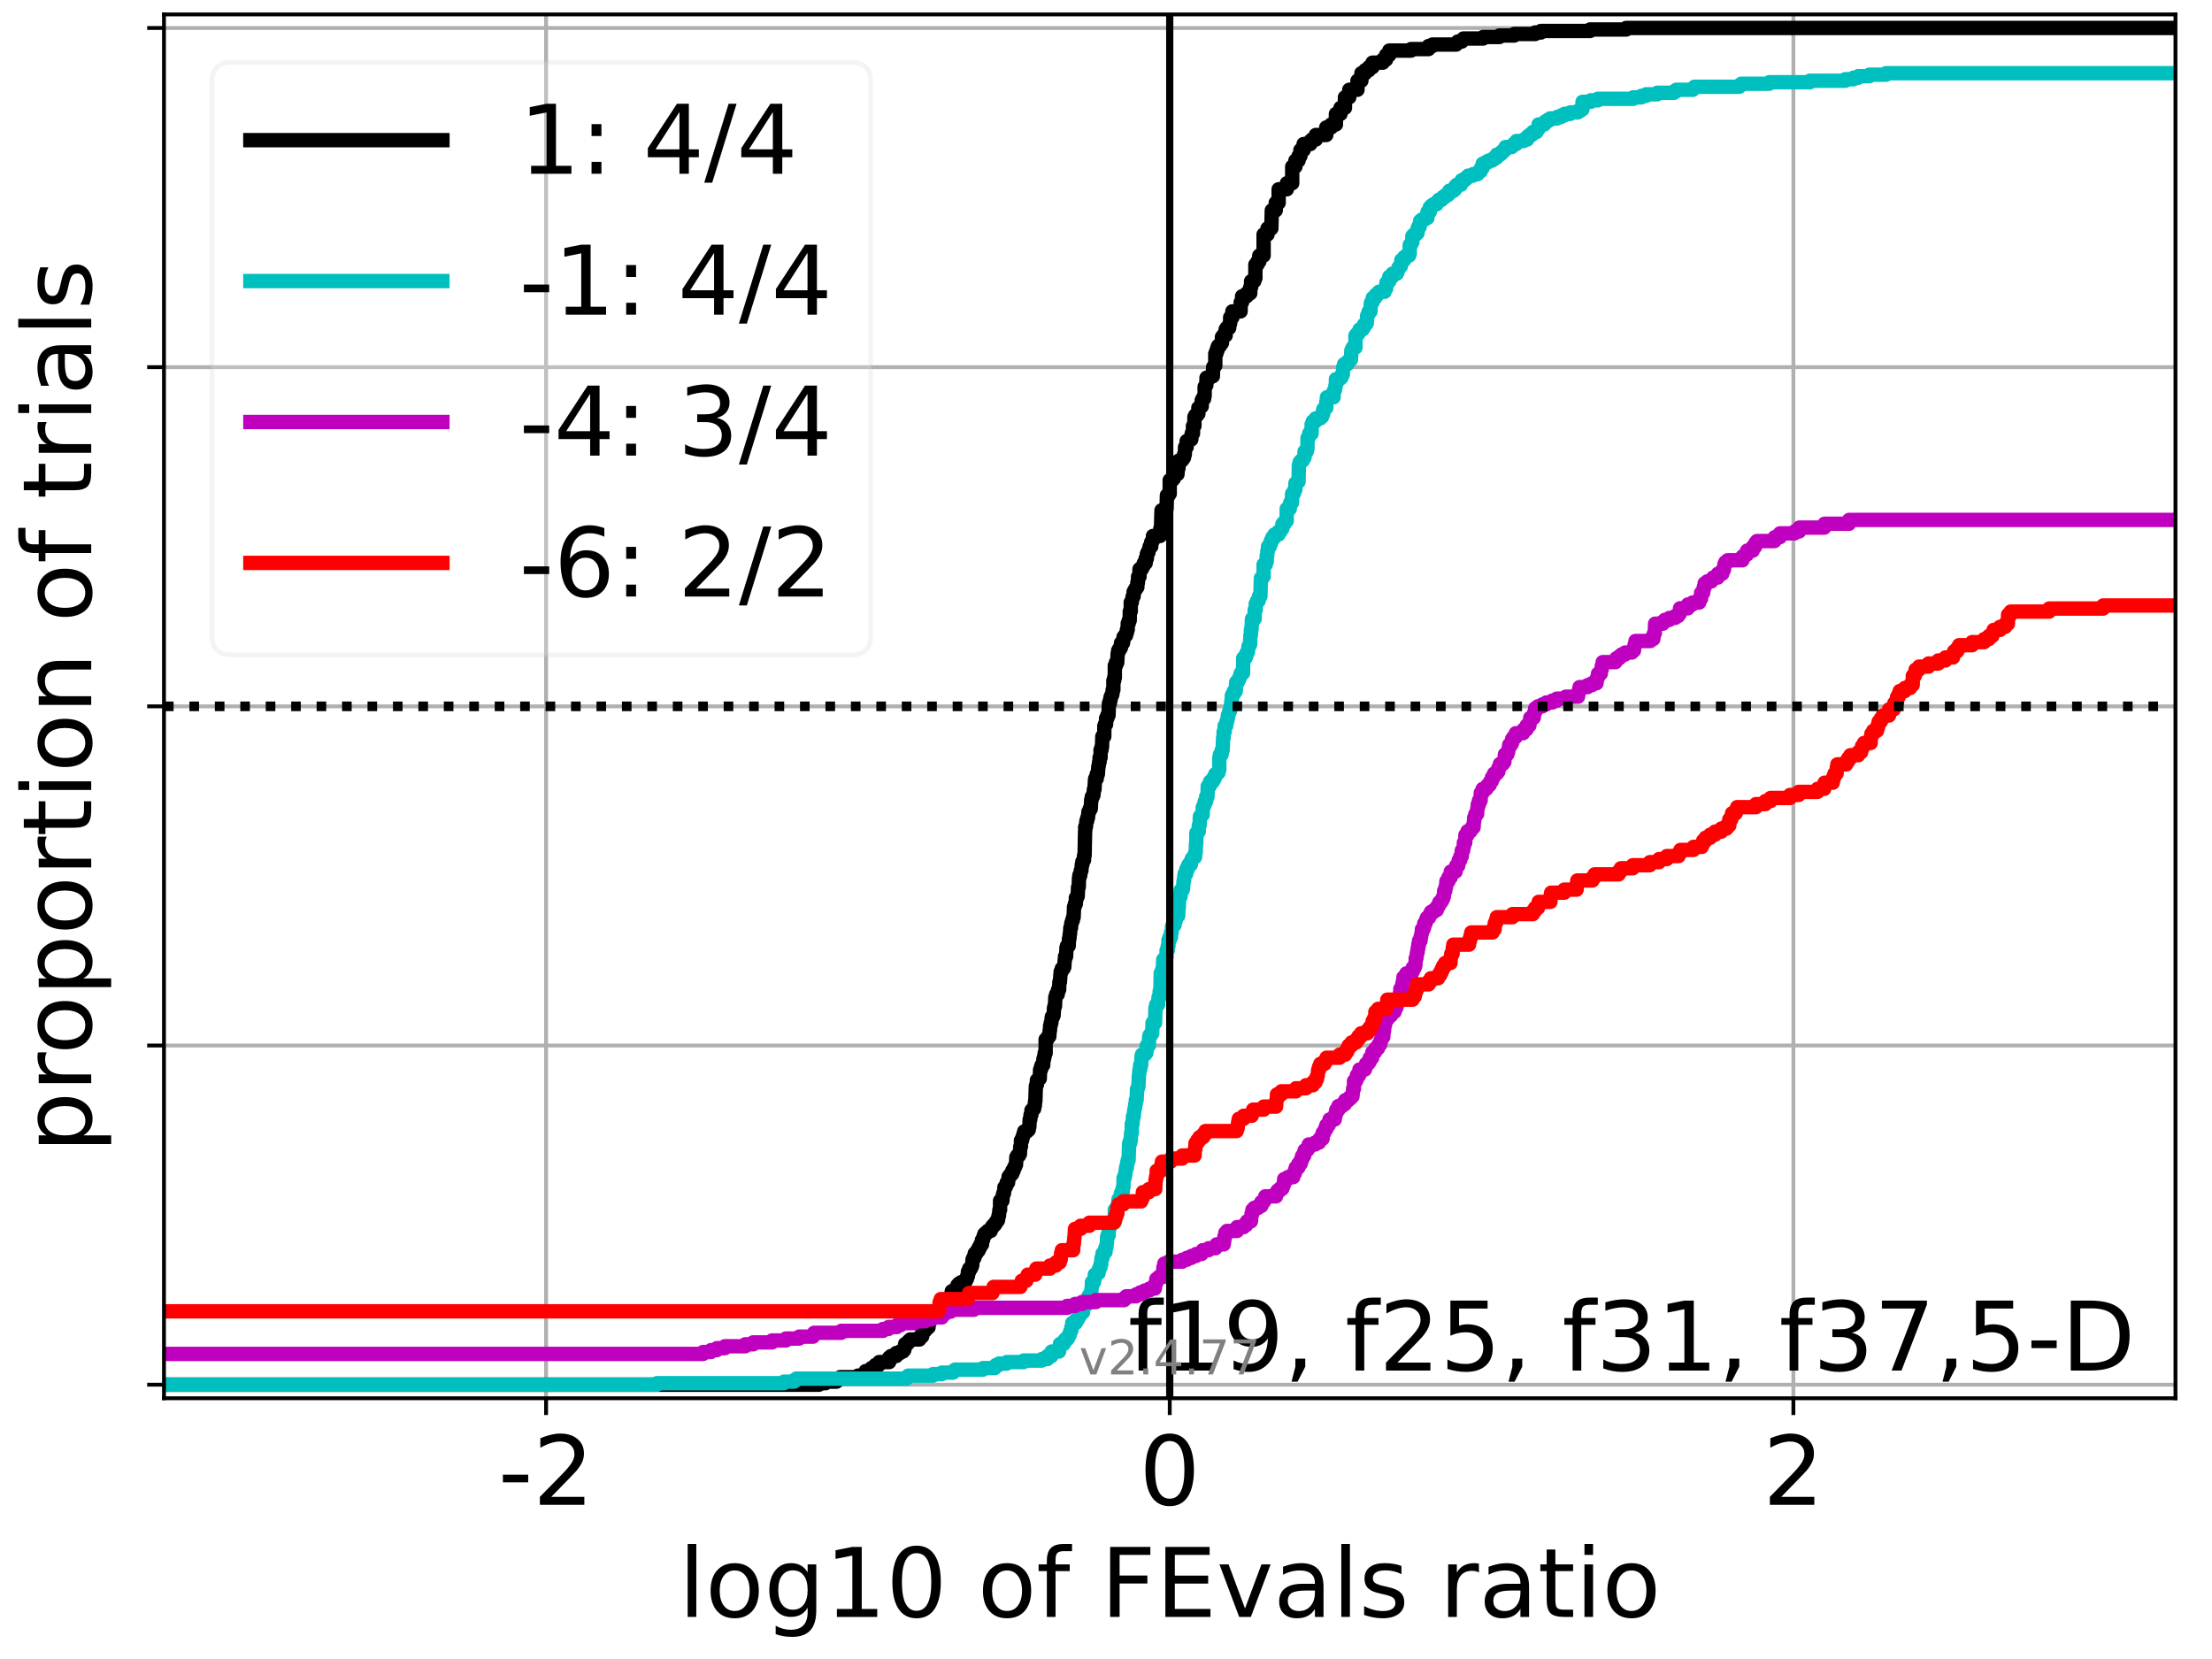 <?xml version="1.0" encoding="utf-8" standalone="no"?>
<!DOCTYPE svg PUBLIC "-//W3C//DTD SVG 1.1//EN"
  "http://www.w3.org/Graphics/SVG/1.1/DTD/svg11.dtd">
<!-- Created with matplotlib (https://matplotlib.org/) -->
<svg height="345.6pt" version="1.1" viewBox="0 0 460.8 345.6" width="460.8pt" xmlns="http://www.w3.org/2000/svg" xmlns:xlink="http://www.w3.org/1999/xlink">
 <defs>
  <style type="text/css">*{stroke-linecap:butt;stroke-linejoin:round;}</style>
 </defs>
 <g id="figure_1">
  <g id="patch_1">
   <path d="M 0 345.6 
L 460.8 345.6 
L 460.8 0 
L 0 0 
z
" style="fill:#ffffff;"/>
  </g>
  <g id="axes_1">
   <g id="patch_2">
    <path d="M 34.16 291.28 
L 453.192 291.28 
L 453.192 3 
L 34.16 3 
z
" style="fill:#ffffff;"/>
   </g>
   <g id="matplotlib.axis_1">
    <g id="xtick_1">
     <g id="line2d_1">
      <path clip-path="url(#p069c16f531)" d="M 113.758 291.28 
L 113.758 3 
" style="fill:none;stroke:#b0b0b0;stroke-linecap:square;stroke-width:0.8;"/>
     </g>
     <g id="line2d_2">
      <defs>
       <path d="M 0 0 
L 0 3.5 
" id="m3a8eedf25a" style="stroke:#000000;stroke-width:0.8;"/>
      </defs>
      <g>
       <use style="stroke:#000000;stroke-width:0.8;" x="113.758" xlink:href="#m3a8eedf25a" y="291.28"/>
      </g>
     </g>
     <g id="text_1">
      <!-- -2 -->
      <g transform="translate(103.788 313.477)scale(0.2 -0.2)">
       <defs>
        <path d="M 4.891 31.391 
L 31.203 31.391 
L 31.203 23.391 
L 4.891 23.391 
z
" id="DejaVuSans-45"/>
        <path d="M 19.188 8.297 
L 53.609 8.297 
L 53.609 0 
L 7.328 0 
L 7.328 8.297 
Q 12.938 14.109 22.625 23.891 
Q 32.328 33.688 34.812 36.531 
Q 39.547 41.844 41.422 45.531 
Q 43.312 49.219 43.312 52.781 
Q 43.312 58.594 39.234 62.25 
Q 35.156 65.922 28.609 65.922 
Q 23.969 65.922 18.812 64.312 
Q 13.672 62.703 7.812 59.422 
L 7.812 69.391 
Q 13.766 71.781 18.938 73 
Q 24.125 74.219 28.422 74.219 
Q 39.75 74.219 46.484 68.547 
Q 53.219 62.891 53.219 53.422 
Q 53.219 48.922 51.531 44.891 
Q 49.859 40.875 45.406 35.406 
Q 44.188 33.984 37.641 27.219 
Q 31.109 20.453 19.188 8.297 
z
" id="DejaVuSans-50"/>
       </defs>
       <use xlink:href="#DejaVuSans-45"/>
       <use x="36.084" xlink:href="#DejaVuSans-50"/>
      </g>
     </g>
    </g>
    <g id="xtick_2">
     <g id="line2d_3">
      <path clip-path="url(#p069c16f531)" d="M 243.676 291.28 
L 243.676 3 
" style="fill:none;stroke:#b0b0b0;stroke-linecap:square;stroke-width:0.8;"/>
     </g>
     <g id="line2d_4">
      <g>
       <use style="stroke:#000000;stroke-width:0.8;" x="243.676" xlink:href="#m3a8eedf25a" y="291.28"/>
      </g>
     </g>
     <g id="text_2">
      <!-- 0 -->
      <g transform="translate(237.314 313.477)scale(0.2 -0.2)">
       <defs>
        <path d="M 31.781 66.406 
Q 24.172 66.406 20.328 58.906 
Q 16.5 51.422 16.5 36.375 
Q 16.5 21.391 20.328 13.891 
Q 24.172 6.391 31.781 6.391 
Q 39.453 6.391 43.281 13.891 
Q 47.125 21.391 47.125 36.375 
Q 47.125 51.422 43.281 58.906 
Q 39.453 66.406 31.781 66.406 
z
M 31.781 74.219 
Q 44.047 74.219 50.516 64.516 
Q 56.984 54.828 56.984 36.375 
Q 56.984 17.969 50.516 8.266 
Q 44.047 -1.422 31.781 -1.422 
Q 19.531 -1.422 13.062 8.266 
Q 6.594 17.969 6.594 36.375 
Q 6.594 54.828 13.062 64.516 
Q 19.531 74.219 31.781 74.219 
z
" id="DejaVuSans-48"/>
       </defs>
       <use xlink:href="#DejaVuSans-48"/>
      </g>
     </g>
    </g>
    <g id="xtick_3">
     <g id="line2d_5">
      <path clip-path="url(#p069c16f531)" d="M 373.594 291.28 
L 373.594 3 
" style="fill:none;stroke:#b0b0b0;stroke-linecap:square;stroke-width:0.8;"/>
     </g>
     <g id="line2d_6">
      <g>
       <use style="stroke:#000000;stroke-width:0.8;" x="373.594" xlink:href="#m3a8eedf25a" y="291.28"/>
      </g>
     </g>
     <g id="text_3">
      <!-- 2 -->
      <g transform="translate(367.232 313.477)scale(0.2 -0.2)">
       <use xlink:href="#DejaVuSans-50"/>
      </g>
     </g>
    </g>
    <g id="text_4">
     <!-- log10 of FEvals ratio -->
     <g transform="translate(141.371 336.833)scale(0.2 -0.2)">
      <defs>
       <path d="M 9.422 75.984 
L 18.406 75.984 
L 18.406 0 
L 9.422 0 
z
" id="DejaVuSans-108"/>
       <path d="M 30.609 48.391 
Q 23.391 48.391 19.188 42.75 
Q 14.984 37.109 14.984 27.297 
Q 14.984 17.484 19.156 11.844 
Q 23.344 6.203 30.609 6.203 
Q 37.797 6.203 41.984 11.859 
Q 46.188 17.531 46.188 27.297 
Q 46.188 37.016 41.984 42.703 
Q 37.797 48.391 30.609 48.391 
z
M 30.609 56 
Q 42.328 56 49.016 48.375 
Q 55.719 40.766 55.719 27.297 
Q 55.719 13.875 49.016 6.219 
Q 42.328 -1.422 30.609 -1.422 
Q 18.844 -1.422 12.172 6.219 
Q 5.516 13.875 5.516 27.297 
Q 5.516 40.766 12.172 48.375 
Q 18.844 56 30.609 56 
z
" id="DejaVuSans-111"/>
       <path d="M 45.406 27.984 
Q 45.406 37.75 41.375 43.109 
Q 37.359 48.484 30.078 48.484 
Q 22.859 48.484 18.828 43.109 
Q 14.797 37.75 14.797 27.984 
Q 14.797 18.266 18.828 12.891 
Q 22.859 7.516 30.078 7.516 
Q 37.359 7.516 41.375 12.891 
Q 45.406 18.266 45.406 27.984 
z
M 54.391 6.781 
Q 54.391 -7.172 48.188 -13.984 
Q 42 -20.797 29.203 -20.797 
Q 24.469 -20.797 20.266 -20.094 
Q 16.062 -19.391 12.109 -17.922 
L 12.109 -9.188 
Q 16.062 -11.328 19.922 -12.344 
Q 23.781 -13.375 27.781 -13.375 
Q 36.625 -13.375 41.016 -8.766 
Q 45.406 -4.156 45.406 5.172 
L 45.406 9.625 
Q 42.625 4.781 38.281 2.391 
Q 33.938 0 27.875 0 
Q 17.828 0 11.672 7.656 
Q 5.516 15.328 5.516 27.984 
Q 5.516 40.672 11.672 48.328 
Q 17.828 56 27.875 56 
Q 33.938 56 38.281 53.609 
Q 42.625 51.219 45.406 46.391 
L 45.406 54.688 
L 54.391 54.688 
z
" id="DejaVuSans-103"/>
       <path d="M 12.406 8.297 
L 28.516 8.297 
L 28.516 63.922 
L 10.984 60.406 
L 10.984 69.391 
L 28.422 72.906 
L 38.281 72.906 
L 38.281 8.297 
L 54.391 8.297 
L 54.391 0 
L 12.406 0 
z
" id="DejaVuSans-49"/>
       <path id="DejaVuSans-32"/>
       <path d="M 37.109 75.984 
L 37.109 68.5 
L 28.516 68.5 
Q 23.688 68.5 21.797 66.547 
Q 19.922 64.594 19.922 59.516 
L 19.922 54.688 
L 34.719 54.688 
L 34.719 47.703 
L 19.922 47.703 
L 19.922 0 
L 10.891 0 
L 10.891 47.703 
L 2.297 47.703 
L 2.297 54.688 
L 10.891 54.688 
L 10.891 58.5 
Q 10.891 67.625 15.141 71.797 
Q 19.391 75.984 28.609 75.984 
z
" id="DejaVuSans-102"/>
       <path d="M 9.812 72.906 
L 51.703 72.906 
L 51.703 64.594 
L 19.672 64.594 
L 19.672 43.109 
L 48.578 43.109 
L 48.578 34.812 
L 19.672 34.812 
L 19.672 0 
L 9.812 0 
z
" id="DejaVuSans-70"/>
       <path d="M 9.812 72.906 
L 55.906 72.906 
L 55.906 64.594 
L 19.672 64.594 
L 19.672 43.016 
L 54.391 43.016 
L 54.391 34.719 
L 19.672 34.719 
L 19.672 8.297 
L 56.781 8.297 
L 56.781 0 
L 9.812 0 
z
" id="DejaVuSans-69"/>
       <path d="M 2.984 54.688 
L 12.5 54.688 
L 29.594 8.797 
L 46.688 54.688 
L 56.203 54.688 
L 35.688 0 
L 23.484 0 
z
" id="DejaVuSans-118"/>
       <path d="M 34.281 27.484 
Q 23.391 27.484 19.188 25 
Q 14.984 22.516 14.984 16.5 
Q 14.984 11.719 18.141 8.906 
Q 21.297 6.109 26.703 6.109 
Q 34.188 6.109 38.703 11.406 
Q 43.219 16.703 43.219 25.484 
L 43.219 27.484 
z
M 52.203 31.203 
L 52.203 0 
L 43.219 0 
L 43.219 8.297 
Q 40.141 3.328 35.547 0.953 
Q 30.953 -1.422 24.312 -1.422 
Q 15.922 -1.422 10.953 3.297 
Q 6 8.016 6 15.922 
Q 6 25.141 12.172 29.828 
Q 18.359 34.516 30.609 34.516 
L 43.219 34.516 
L 43.219 35.406 
Q 43.219 41.609 39.141 45 
Q 35.062 48.391 27.688 48.391 
Q 23 48.391 18.547 47.266 
Q 14.109 46.141 10.016 43.891 
L 10.016 52.203 
Q 14.938 54.109 19.578 55.047 
Q 24.219 56 28.609 56 
Q 40.484 56 46.344 49.844 
Q 52.203 43.703 52.203 31.203 
z
" id="DejaVuSans-97"/>
       <path d="M 44.281 53.078 
L 44.281 44.578 
Q 40.484 46.531 36.375 47.5 
Q 32.281 48.484 27.875 48.484 
Q 21.188 48.484 17.844 46.438 
Q 14.5 44.391 14.5 40.281 
Q 14.5 37.156 16.891 35.375 
Q 19.281 33.594 26.516 31.984 
L 29.594 31.297 
Q 39.156 29.25 43.188 25.516 
Q 47.219 21.781 47.219 15.094 
Q 47.219 7.469 41.188 3.016 
Q 35.156 -1.422 24.609 -1.422 
Q 20.219 -1.422 15.453 -0.562 
Q 10.688 0.297 5.422 2 
L 5.422 11.281 
Q 10.406 8.688 15.234 7.391 
Q 20.062 6.109 24.812 6.109 
Q 31.156 6.109 34.562 8.281 
Q 37.984 10.453 37.984 14.406 
Q 37.984 18.062 35.516 20.016 
Q 33.062 21.969 24.703 23.781 
L 21.578 24.516 
Q 13.234 26.266 9.516 29.906 
Q 5.812 33.547 5.812 39.891 
Q 5.812 47.609 11.281 51.797 
Q 16.75 56 26.812 56 
Q 31.781 56 36.172 55.266 
Q 40.578 54.547 44.281 53.078 
z
" id="DejaVuSans-115"/>
       <path d="M 41.109 46.297 
Q 39.594 47.172 37.812 47.578 
Q 36.031 48 33.891 48 
Q 26.266 48 22.188 43.047 
Q 18.109 38.094 18.109 28.812 
L 18.109 0 
L 9.078 0 
L 9.078 54.688 
L 18.109 54.688 
L 18.109 46.188 
Q 20.953 51.172 25.484 53.578 
Q 30.031 56 36.531 56 
Q 37.453 56 38.578 55.875 
Q 39.703 55.766 41.062 55.516 
z
" id="DejaVuSans-114"/>
       <path d="M 18.312 70.219 
L 18.312 54.688 
L 36.812 54.688 
L 36.812 47.703 
L 18.312 47.703 
L 18.312 18.016 
Q 18.312 11.328 20.141 9.422 
Q 21.969 7.516 27.594 7.516 
L 36.812 7.516 
L 36.812 0 
L 27.594 0 
Q 17.188 0 13.234 3.875 
Q 9.281 7.766 9.281 18.016 
L 9.281 47.703 
L 2.688 47.703 
L 2.688 54.688 
L 9.281 54.688 
L 9.281 70.219 
z
" id="DejaVuSans-116"/>
       <path d="M 9.422 54.688 
L 18.406 54.688 
L 18.406 0 
L 9.422 0 
z
M 9.422 75.984 
L 18.406 75.984 
L 18.406 64.594 
L 9.422 64.594 
z
" id="DejaVuSans-105"/>
      </defs>
      <use xlink:href="#DejaVuSans-108"/>
      <use x="27.783" xlink:href="#DejaVuSans-111"/>
      <use x="88.965" xlink:href="#DejaVuSans-103"/>
      <use x="152.441" xlink:href="#DejaVuSans-49"/>
      <use x="216.064" xlink:href="#DejaVuSans-48"/>
      <use x="279.688" xlink:href="#DejaVuSans-32"/>
      <use x="311.475" xlink:href="#DejaVuSans-111"/>
      <use x="372.656" xlink:href="#DejaVuSans-102"/>
      <use x="407.861" xlink:href="#DejaVuSans-32"/>
      <use x="439.648" xlink:href="#DejaVuSans-70"/>
      <use x="497.168" xlink:href="#DejaVuSans-69"/>
      <use x="560.352" xlink:href="#DejaVuSans-118"/>
      <use x="619.531" xlink:href="#DejaVuSans-97"/>
      <use x="680.811" xlink:href="#DejaVuSans-108"/>
      <use x="708.594" xlink:href="#DejaVuSans-115"/>
      <use x="760.693" xlink:href="#DejaVuSans-32"/>
      <use x="792.48" xlink:href="#DejaVuSans-114"/>
      <use x="833.594" xlink:href="#DejaVuSans-97"/>
      <use x="894.873" xlink:href="#DejaVuSans-116"/>
      <use x="934.082" xlink:href="#DejaVuSans-105"/>
      <use x="961.865" xlink:href="#DejaVuSans-111"/>
     </g>
    </g>
   </g>
   <g id="matplotlib.axis_2">
    <g id="ytick_1">
     <g id="line2d_7">
      <path clip-path="url(#p069c16f531)" d="M 34.16 288.454 
L 453.192 288.454 
" style="fill:none;stroke:#b0b0b0;stroke-linecap:square;stroke-width:0.8;"/>
     </g>
     <g id="line2d_8">
      <defs>
       <path d="M 0 0 
L -3.5 0 
" id="mae4c8d1c1a" style="stroke:#000000;stroke-width:0.8;"/>
      </defs>
      <g>
       <use style="stroke:#000000;stroke-width:0.8;" x="34.16" xlink:href="#mae4c8d1c1a" y="288.454"/>
      </g>
     </g>
    </g>
    <g id="ytick_2">
     <g id="line2d_9">
      <path clip-path="url(#p069c16f531)" d="M 34.16 217.797 
L 453.192 217.797 
" style="fill:none;stroke:#b0b0b0;stroke-linecap:square;stroke-width:0.8;"/>
     </g>
     <g id="line2d_10">
      <g>
       <use style="stroke:#000000;stroke-width:0.8;" x="34.16" xlink:href="#mae4c8d1c1a" y="217.797"/>
      </g>
     </g>
    </g>
    <g id="ytick_3">
     <g id="line2d_11">
      <path clip-path="url(#p069c16f531)" d="M 34.16 147.14 
L 453.192 147.14 
" style="fill:none;stroke:#b0b0b0;stroke-linecap:square;stroke-width:0.8;"/>
     </g>
     <g id="line2d_12">
      <g>
       <use style="stroke:#000000;stroke-width:0.8;" x="34.16" xlink:href="#mae4c8d1c1a" y="147.14"/>
      </g>
     </g>
    </g>
    <g id="ytick_4">
     <g id="line2d_13">
      <path clip-path="url(#p069c16f531)" d="M 34.16 76.483 
L 453.192 76.483 
" style="fill:none;stroke:#b0b0b0;stroke-linecap:square;stroke-width:0.8;"/>
     </g>
     <g id="line2d_14">
      <g>
       <use style="stroke:#000000;stroke-width:0.8;" x="34.16" xlink:href="#mae4c8d1c1a" y="76.483"/>
      </g>
     </g>
    </g>
    <g id="ytick_5">
     <g id="line2d_15">
      <path clip-path="url(#p069c16f531)" d="M 34.16 5.826 
L 453.192 5.826 
" style="fill:none;stroke:#b0b0b0;stroke-linecap:square;stroke-width:0.8;"/>
     </g>
     <g id="line2d_16">
      <g>
       <use style="stroke:#000000;stroke-width:0.8;" x="34.16" xlink:href="#mae4c8d1c1a" y="5.826"/>
      </g>
     </g>
    </g>
    <g id="text_5">
     <!-- proportion of trials -->
     <g transform="translate(19.001 240.146)rotate(-90)scale(0.2 -0.2)">
      <defs>
       <path d="M 18.109 8.203 
L 18.109 -20.797 
L 9.078 -20.797 
L 9.078 54.688 
L 18.109 54.688 
L 18.109 46.391 
Q 20.953 51.266 25.266 53.625 
Q 29.594 56 35.594 56 
Q 45.562 56 51.781 48.094 
Q 58.016 40.188 58.016 27.297 
Q 58.016 14.406 51.781 6.484 
Q 45.562 -1.422 35.594 -1.422 
Q 29.594 -1.422 25.266 0.953 
Q 20.953 3.328 18.109 8.203 
z
M 48.688 27.297 
Q 48.688 37.203 44.609 42.844 
Q 40.531 48.484 33.406 48.484 
Q 26.266 48.484 22.188 42.844 
Q 18.109 37.203 18.109 27.297 
Q 18.109 17.391 22.188 11.75 
Q 26.266 6.109 33.406 6.109 
Q 40.531 6.109 44.609 11.75 
Q 48.688 17.391 48.688 27.297 
z
" id="DejaVuSans-112"/>
       <path d="M 54.891 33.016 
L 54.891 0 
L 45.906 0 
L 45.906 32.719 
Q 45.906 40.484 42.875 44.328 
Q 39.844 48.188 33.797 48.188 
Q 26.516 48.188 22.312 43.547 
Q 18.109 38.922 18.109 30.906 
L 18.109 0 
L 9.078 0 
L 9.078 54.688 
L 18.109 54.688 
L 18.109 46.188 
Q 21.344 51.125 25.703 53.562 
Q 30.078 56 35.797 56 
Q 45.219 56 50.047 50.172 
Q 54.891 44.344 54.891 33.016 
z
" id="DejaVuSans-110"/>
      </defs>
      <use xlink:href="#DejaVuSans-112"/>
      <use x="63.477" xlink:href="#DejaVuSans-114"/>
      <use x="102.34" xlink:href="#DejaVuSans-111"/>
      <use x="163.521" xlink:href="#DejaVuSans-112"/>
      <use x="226.998" xlink:href="#DejaVuSans-111"/>
      <use x="288.18" xlink:href="#DejaVuSans-114"/>
      <use x="329.293" xlink:href="#DejaVuSans-116"/>
      <use x="368.502" xlink:href="#DejaVuSans-105"/>
      <use x="396.285" xlink:href="#DejaVuSans-111"/>
      <use x="457.467" xlink:href="#DejaVuSans-110"/>
      <use x="520.846" xlink:href="#DejaVuSans-32"/>
      <use x="552.633" xlink:href="#DejaVuSans-111"/>
      <use x="613.814" xlink:href="#DejaVuSans-102"/>
      <use x="649.02" xlink:href="#DejaVuSans-32"/>
      <use x="680.807" xlink:href="#DejaVuSans-116"/>
      <use x="720.016" xlink:href="#DejaVuSans-114"/>
      <use x="761.129" xlink:href="#DejaVuSans-105"/>
      <use x="788.912" xlink:href="#DejaVuSans-97"/>
      <use x="850.191" xlink:href="#DejaVuSans-108"/>
      <use x="877.975" xlink:href="#DejaVuSans-115"/>
     </g>
    </g>
   </g>
   <g id="line2d_17">
    <path clip-path="url(#p069c16f531)" d="M 34.16 288.454 
L 170.601 288.454 
L 170.601 288.14 
L 171.974 288.14 
L 171.974 287.826 
L 174.234 287.826 
L 174.234 287.198 
L 175.048 287.198 
L 175.048 286.884 
L 178.717 286.884 
L 178.717 286.57 
L 180 286.57 
L 180 286.256 
L 180.164 286.256 
L 180.164 285.941 
L 180.329 285.941 
L 180.329 285.627 
L 181.172 285.627 
L 181.172 285.313 
L 181.516 285.313 
L 181.516 284.999 
L 182.35 284.999 
L 182.35 284.371 
L 183.066 284.371 
L 183.164 283.743 
L 185.233 283.743 
L 185.233 282.801 
L 185.606 282.801 
L 185.606 282.487 
L 186.699 282.487 
L 186.699 281.859 
L 187.513 281.859 
L 187.513 281.545 
L 188.115 281.545 
L 188.115 281.231 
L 188.379 281.231 
L 188.445 280.603 
L 188.543 280.603 
L 188.556 279.975 
L 189.004 279.975 
L 189.004 279.661 
L 189.288 279.661 
L 189.288 279.347 
L 189.632 279.347 
L 189.632 279.033 
L 191.529 279.033 
L 191.529 278.719 
L 191.681 278.719 
L 191.681 278.405 
L 192.102 278.405 
L 192.176 277.463 
L 192.464 277.463 
L 192.464 277.149 
L 192.794 277.149 
L 192.794 276.835 
L 192.99 276.835 
L 192.99 276.521 
L 193.423 276.521 
L 193.423 275.578 
L 193.636 275.578 
L 193.722 274.95 
L 193.98 274.95 
L 193.98 274.636 
L 194.217 274.636 
L 194.217 274.322 
L 194.504 274.322 
L 194.504 274.008 
L 195.074 274.008 
L 195.074 273.38 
L 195.314 273.38 
L 195.314 272.752 
L 196.128 272.752 
L 196.128 272.438 
L 196.451 272.438 
L 196.451 272.124 
L 196.672 272.124 
L 196.746 271.496 
L 197.12 271.496 
L 197.12 271.182 
L 197.652 271.182 
L 197.652 270.868 
L 197.942 270.868 
L 197.942 270.554 
L 198.071 270.554 
L 198.138 269.612 
L 198.272 269.612 
L 198.272 268.984 
L 198.951 268.984 
L 198.951 268.67 
L 199.114 268.67 
L 199.114 268.356 
L 199.423 268.356 
L 199.458 267.728 
L 199.719 267.728 
L 199.719 267.414 
L 200.218 267.414 
L 200.218 267.1 
L 201.079 267.1 
L 201.079 266.786 
L 201.244 266.786 
L 201.244 266.472 
L 201.409 266.472 
L 201.469 265.844 
L 201.639 265.844 
L 201.639 264.901 
L 201.905 264.901 
L 201.905 264.273 
L 202.252 264.273 
L 202.252 263.959 
L 202.407 263.959 
L 202.407 263.645 
L 202.527 263.645 
L 202.596 262.389 
L 202.719 262.389 
L 202.719 262.075 
L 202.967 262.075 
L 203.056 261.133 
L 203.415 261.133 
L 203.415 260.819 
L 203.548 260.819 
L 203.548 260.505 
L 203.87 260.505 
L 203.903 259.877 
L 204.178 259.877 
L 204.233 259.249 
L 204.567 259.249 
L 204.567 258.307 
L 204.788 258.307 
L 204.862 257.679 
L 204.961 257.679 
L 204.961 257.365 
L 205.075 257.365 
L 205.075 257.051 
L 205.419 257.051 
L 205.419 256.737 
L 205.767 256.737 
L 205.767 256.423 
L 206.387 256.423 
L 206.498 255.795 
L 206.686 255.795 
L 206.686 255.481 
L 206.946 255.481 
L 206.946 255.166 
L 207.256 255.166 
L 207.256 254.852 
L 207.452 254.852 
L 207.452 254.538 
L 207.67 254.538 
L 207.67 254.224 
L 207.89 254.224 
L 208 253.282 
L 208.098 253.282 
L 208.2 252.026 
L 208.334 252.026 
L 208.334 250.142 
L 208.822 250.142 
L 208.916 248.886 
L 209.014 248.886 
L 209.014 248.572 
L 209.152 248.572 
L 209.244 247.316 
L 209.51 247.316 
L 209.51 247.002 
L 209.636 247.002 
L 209.71 246.374 
L 209.994 246.374 
L 210.084 245.432 
L 210.116 245.432 
L 210.116 245.118 
L 210.338 245.118 
L 210.338 244.803 
L 210.623 244.803 
L 210.623 244.489 
L 210.889 244.489 
L 210.889 243.861 
L 211.157 243.861 
L 211.236 243.233 
L 211.406 243.233 
L 211.406 242.919 
L 211.531 242.919 
L 211.531 242.605 
L 211.657 242.605 
L 211.731 241.035 
L 211.91 241.035 
L 211.91 240.721 
L 212.294 240.721 
L 212.294 240.407 
L 212.46 240.407 
L 212.549 238.837 
L 212.683 238.837 
L 212.683 237.581 
L 212.907 237.581 
L 212.978 236.953 
L 213.077 236.953 
L 213.182 236.325 
L 213.277 236.325 
L 213.362 235.697 
L 213.965 235.697 
L 213.965 235.383 
L 214.295 235.383 
L 214.393 234.755 
L 214.428 234.755 
L 214.503 233.184 
L 214.629 233.184 
L 214.688 232.242 
L 214.854 232.242 
L 214.869 231.3 
L 215.137 231.3 
L 215.137 230.986 
L 215.424 230.986 
L 215.481 230.358 
L 215.568 230.358 
L 215.616 229.416 
L 215.683 229.416 
L 215.786 226.276 
L 215.88 226.276 
L 215.88 225.962 
L 216.005 225.962 
L 216.005 225.02 
L 216.301 225.02 
L 216.301 224.706 
L 216.599 224.706 
L 216.675 222.821 
L 216.87 222.821 
L 216.87 222.193 
L 216.984 222.193 
L 216.984 221.879 
L 217.318 221.879 
L 217.36 220.623 
L 217.496 220.623 
L 217.531 219.995 
L 217.632 219.995 
L 217.632 219.367 
L 217.826 219.367 
L 217.826 216.541 
L 218.17 216.541 
L 218.17 216.227 
L 218.314 216.227 
L 218.314 215.913 
L 218.589 215.913 
L 218.668 214.657 
L 218.731 214.657 
L 218.751 213.714 
L 218.852 213.714 
L 218.891 213.086 
L 219.012 213.086 
L 219.109 211.83 
L 219.372 211.83 
L 219.372 211.516 
L 219.486 211.516 
L 219.572 209.946 
L 219.647 209.946 
L 219.647 209.632 
L 219.773 209.632 
L 219.842 207.748 
L 219.917 207.748 
L 220.026 207.12 
L 220.354 207.12 
L 220.409 206.178 
L 220.634 206.178 
L 220.683 204.608 
L 220.799 204.608 
L 220.907 203.037 
L 220.924 203.037 
L 220.964 202.409 
L 221.149 202.409 
L 221.193 201.781 
L 221.555 201.781 
L 221.555 201.467 
L 221.709 201.467 
L 221.806 199.897 
L 221.863 199.897 
L 221.863 199.269 
L 222.081 199.269 
L 222.175 197.385 
L 222.261 197.385 
L 222.261 197.071 
L 222.619 197.071 
L 222.699 195.501 
L 222.788 195.501 
L 222.845 194.559 
L 222.903 194.559 
L 222.97 193.302 
L 223.103 193.302 
L 223.165 192.36 
L 223.253 192.36 
L 223.348 191.732 
L 223.487 191.732 
L 223.54 191.104 
L 223.655 191.104 
L 223.743 188.906 
L 223.871 188.906 
L 223.921 188.278 
L 224.121 188.278 
L 224.121 187.022 
L 224.374 187.022 
L 224.374 186.708 
L 224.505 186.708 
L 224.58 184.824 
L 224.715 184.824 
L 224.77 182.939 
L 224.861 182.939 
L 224.861 182.311 
L 225.046 182.311 
L 225.147 181.369 
L 225.273 181.369 
L 225.364 180.113 
L 225.476 180.113 
L 225.476 179.485 
L 225.659 179.485 
L 225.659 179.171 
L 225.817 179.171 
L 225.832 178.229 
L 225.942 178.229 
L 226.041 173.205 
L 226.068 173.205 
L 226.068 172.262 
L 226.212 172.262 
L 226.321 171.006 
L 226.474 171.006 
L 226.501 170.378 
L 226.639 170.378 
L 226.742 169.122 
L 226.899 169.122 
L 227.007 168.494 
L 227.225 168.494 
L 227.319 166.61 
L 227.401 166.61 
L 227.444 165.982 
L 227.638 165.982 
L 227.638 165.668 
L 227.78 165.668 
L 227.888 164.412 
L 228.004 164.412 
L 228.101 162.527 
L 228.142 162.527 
L 228.142 162.213 
L 228.47 162.213 
L 228.47 161.271 
L 228.706 161.271 
L 228.799 159.701 
L 228.865 159.701 
L 228.97 158.759 
L 229.064 158.759 
L 229.064 157.817 
L 229.265 157.817 
L 229.265 156.247 
L 229.46 156.247 
L 229.46 155.619 
L 229.572 155.619 
L 229.639 153.421 
L 230.038 153.421 
L 230.054 151.222 
L 230.166 151.222 
L 230.166 150.908 
L 230.417 150.908 
L 230.417 149.652 
L 230.67 149.652 
L 230.676 149.024 
L 230.925 149.024 
L 231.011 146.512 
L 231.211 146.512 
L 231.211 145.884 
L 231.342 145.884 
L 231.342 145.256 
L 231.464 145.256 
L 231.464 144.942 
L 231.617 144.942 
L 231.617 144.628 
L 231.733 144.628 
L 231.793 143.686 
L 231.936 143.686 
L 231.936 141.801 
L 232.103 141.801 
L 232.103 141.173 
L 232.237 141.173 
L 232.237 138.661 
L 232.468 138.661 
L 232.468 138.033 
L 232.737 138.033 
L 232.831 136.149 
L 232.917 136.149 
L 232.934 135.521 
L 233.105 135.521 
L 233.105 135.207 
L 233.366 135.207 
L 233.366 134.893 
L 233.52 134.893 
L 233.52 133.951 
L 233.948 133.951 
L 234.058 132.695 
L 234.306 132.695 
L 234.306 132.381 
L 234.57 132.381 
L 234.63 131.753 
L 234.765 131.753 
L 234.765 131.124 
L 234.926 131.124 
L 234.926 129.868 
L 235.133 129.868 
L 235.148 129.24 
L 235.341 129.24 
L 235.359 127.356 
L 235.56 127.356 
L 235.56 125.472 
L 235.768 125.472 
L 235.844 124.844 
L 235.883 124.844 
L 235.966 124.216 
L 236.154 124.216 
L 236.154 123.274 
L 236.333 123.274 
L 236.333 122.96 
L 236.504 122.96 
L 236.504 122.646 
L 236.712 122.646 
L 236.712 122.332 
L 236.927 122.332 
L 236.927 121.389 
L 237.051 121.389 
L 237.085 120.133 
L 237.381 120.133 
L 237.381 118.563 
L 237.869 118.563 
L 237.869 118.249 
L 238.015 118.249 
L 238.015 117.935 
L 238.199 117.935 
L 238.286 117.307 
L 238.663 117.307 
L 238.663 116.365 
L 238.906 116.365 
L 238.906 115.423 
L 239.041 115.423 
L 239.041 115.109 
L 239.229 115.109 
L 239.327 114.481 
L 239.385 114.481 
L 239.489 113.853 
L 239.823 113.853 
L 239.823 112.911 
L 240.031 112.911 
L 240.031 112.597 
L 240.189 112.597 
L 240.189 111.655 
L 241.66 111.655 
L 241.73 110.084 
L 241.855 110.084 
L 241.966 106.316 
L 242.808 106.316 
L 242.808 106.002 
L 243.012 106.002 
L 243.094 103.176 
L 243.475 103.176 
L 243.475 102.862 
L 243.676 102.862 
L 243.676 100.035 
L 244.246 100.035 
L 244.246 99.721 
L 244.518 99.721 
L 244.544 98.779 
L 245.289 98.779 
L 245.386 97.523 
L 245.497 97.523 
L 245.557 95.953 
L 246.204 95.953 
L 246.204 95.639 
L 246.453 95.639 
L 246.453 95.325 
L 246.648 95.325 
L 246.648 94.697 
L 246.814 94.697 
L 246.873 93.127 
L 247.207 93.127 
L 247.207 91.871 
L 247.656 91.871 
L 247.656 91.557 
L 248.163 91.557 
L 248.261 90.3 
L 248.524 90.3 
L 248.524 88.73 
L 248.82 88.73 
L 248.82 86.846 
L 248.981 86.846 
L 248.981 86.532 
L 249.389 86.532 
L 249.389 86.218 
L 249.637 86.218 
L 249.637 84.962 
L 249.971 84.962 
L 249.971 84.648 
L 250.345 84.648 
L 250.345 83.392 
L 250.48 83.392 
L 250.48 83.078 
L 250.835 83.078 
L 250.835 82.45 
L 250.95 82.45 
L 250.95 80.566 
L 251.143 80.566 
L 251.143 80.252 
L 251.301 80.252 
L 251.348 78.681 
L 252.078 78.681 
L 252.078 78.367 
L 252.66 78.367 
L 252.717 76.483 
L 252.921 76.483 
L 252.921 76.169 
L 253.168 76.169 
L 253.168 73.657 
L 253.404 73.657 
L 253.404 73.029 
L 253.613 73.029 
L 253.613 72.401 
L 253.738 72.401 
L 253.738 72.087 
L 254.125 72.087 
L 254.125 71.773 
L 254.32 71.773 
L 254.32 71.459 
L 254.556 71.459 
L 254.556 70.203 
L 254.789 70.203 
L 254.789 69.888 
L 255.323 69.888 
L 255.323 68.632 
L 255.521 68.632 
L 255.521 68.318 
L 256.058 68.318 
L 256.141 67.376 
L 256.266 67.376 
L 256.266 66.12 
L 256.727 66.12 
L 256.727 64.864 
L 258.438 64.864 
L 258.461 62.98 
L 258.743 62.98 
L 258.743 61.724 
L 259.7 61.724 
L 259.7 61.096 
L 260.453 61.096 
L 260.453 59.84 
L 260.625 59.84 
L 260.625 58.583 
L 261.284 58.583 
L 261.284 57.955 
L 261.52 57.955 
L 261.52 55.129 
L 261.948 55.129 
L 261.948 54.501 
L 262.335 54.501 
L 262.335 53.245 
L 263.231 53.245 
L 263.231 48.848 
L 264.048 48.848 
L 264.048 47.592 
L 264.843 47.592 
L 264.941 43.824 
L 265.759 43.824 
L 265.759 42.254 
L 266.368 42.254 
L 266.368 39.428 
L 268.079 39.428 
L 268.079 38.171 
L 269.192 38.171 
L 269.192 34.717 
L 269.856 34.717 
L 269.856 33.461 
L 270.504 33.461 
L 270.504 32.519 
L 270.902 32.519 
L 270.902 31.263 
L 271.566 31.263 
L 271.566 30.007 
L 272.959 30.007 
L 272.959 29.379 
L 273.293 29.379 
L 273.293 29.065 
L 274.111 29.065 
L 274.111 28.122 
L 276.282 28.122 
L 276.282 26.552 
L 277.308 26.552 
L 277.308 25.924 
L 278.298 25.924 
L 278.298 23.726 
L 279.254 23.726 
L 279.254 22.47 
L 280.179 22.47 
L 280.179 20.272 
L 281.075 20.272 
L 281.075 18.702 
L 282.785 18.702 
L 282.785 16.817 
L 283.603 16.817 
L 283.603 15.247 
L 284.398 15.247 
L 284.398 14.619 
L 285.171 14.619 
L 285.171 13.991 
L 285.923 13.991 
L 285.923 13.049 
L 288.067 13.049 
L 288.067 12.421 
L 288.747 12.421 
L 288.747 11.479 
L 289.41 11.479 
L 289.41 10.537 
L 293.948 10.537 
L 293.948 10.223 
L 297.581 10.223 
L 297.581 9.595 
L 298.395 9.595 
L 298.395 9.281 
L 303.347 9.281 
L 303.347 8.967 
L 303.677 8.967 
L 303.677 8.653 
L 304.519 8.653 
L 304.519 8.339 
L 304.863 8.339 
L 304.863 8.024 
L 308.953 8.024 
L 308.953 7.71 
L 312.351 7.71 
L 312.351 7.396 
L 315.449 7.396 
L 315.449 7.082 
L 319.798 7.082 
L 319.798 6.768 
L 320.999 6.768 
L 320.999 6.454 
L 331.237 6.454 
L 331.237 6.14 
L 338.771 6.14 
L 338.771 5.826 
L 453.192 5.826 
L 453.192 5.826 
" style="fill:none;stroke:#000000;stroke-linecap:square;stroke-width:3;"/>
   </g>
   <g id="line2d_18">
    <path clip-path="url(#p069c16f531)" style="fill:none;stroke:#000000;stroke-linecap:square;stroke-width:3;"/>
   </g>
   <g id="line2d_19">
    <path clip-path="url(#p069c16f531)" d="M 34.16 288.454 
L 136.858 288.454 
L 136.858 288.14 
L 163.311 288.14 
L 163.311 287.826 
L 165.406 287.826 
L 165.406 287.512 
L 165.875 287.512 
L 165.875 287.198 
L 188.839 287.198 
L 188.839 286.884 
L 189.197 286.884 
L 189.197 286.57 
L 194.357 286.57 
L 194.357 286.256 
L 196.188 286.256 
L 196.188 285.941 
L 198.522 285.941 
L 198.522 285.627 
L 198.943 285.627 
L 198.943 285.313 
L 204.775 285.313 
L 204.775 284.999 
L 207.205 284.999 
L 207.205 284.685 
L 207.474 284.685 
L 207.474 284.371 
L 208.079 284.371 
L 208.079 284.057 
L 209.71 284.057 
L 209.71 283.743 
L 213.241 283.743 
L 213.241 283.429 
L 217.031 283.429 
L 217.031 283.115 
L 218.193 283.115 
L 218.193 282.487 
L 219.04 282.487 
L 219.088 281.545 
L 220.615 281.545 
L 220.698 280.603 
L 220.799 280.603 
L 220.811 279.975 
L 221.593 279.975 
L 221.616 279.347 
L 221.863 279.347 
L 221.863 279.033 
L 222.314 279.033 
L 222.314 278.719 
L 222.527 278.719 
L 222.527 278.405 
L 222.641 278.405 
L 222.641 278.091 
L 222.851 278.091 
L 222.905 277.463 
L 223.052 277.463 
L 223.052 277.149 
L 223.184 277.149 
L 223.184 276.521 
L 223.304 276.521 
L 223.375 275.578 
L 224.121 275.578 
L 224.121 274.95 
L 224.495 274.95 
L 224.495 274.636 
L 224.669 274.636 
L 224.736 274.008 
L 225.036 274.008 
L 225.036 273.694 
L 225.206 273.694 
L 225.206 273.38 
L 225.612 273.38 
L 225.689 271.81 
L 226.339 271.81 
L 226.339 271.496 
L 226.76 271.496 
L 226.782 269.926 
L 227.088 269.926 
L 227.174 269.298 
L 227.319 269.298 
L 227.424 268.042 
L 227.467 268.042 
L 227.467 267.1 
L 227.888 267.1 
L 227.982 266.472 
L 228.019 266.472 
L 228.072 265.529 
L 228.426 265.529 
L 228.426 265.215 
L 228.848 265.215 
L 228.953 264.273 
L 229.099 264.273 
L 229.099 263.959 
L 229.265 263.959 
L 229.265 263.331 
L 229.414 263.331 
L 229.459 262.075 
L 229.671 262.075 
L 229.671 261.133 
L 229.929 261.133 
L 229.929 260.819 
L 230.291 260.819 
L 230.291 259.877 
L 230.478 259.877 
L 230.577 258.935 
L 230.593 258.935 
L 230.625 257.679 
L 230.712 257.679 
L 230.712 257.365 
L 230.955 257.365 
L 230.969 256.109 
L 231.086 256.109 
L 231.152 255.166 
L 231.376 255.166 
L 231.443 254.538 
L 232.237 254.538 
L 232.237 252.026 
L 232.765 252.026 
L 232.796 251.084 
L 232.901 251.084 
L 233.01 249.828 
L 233.464 249.828 
L 233.503 248.572 
L 233.648 248.572 
L 233.648 248.258 
L 233.881 248.258 
L 233.928 247.316 
L 234.025 247.316 
L 234.058 245.432 
L 234.278 245.432 
L 234.29 244.803 
L 234.408 244.803 
L 234.495 243.861 
L 234.532 243.861 
L 234.57 243.233 
L 234.742 243.233 
L 234.781 242.291 
L 234.926 242.291 
L 234.926 241.663 
L 235.109 241.663 
L 235.21 238.209 
L 235.41 238.209 
L 235.41 237.581 
L 235.56 237.581 
L 235.631 236.011 
L 235.768 236.011 
L 235.768 234.126 
L 235.934 234.126 
L 236.022 232.556 
L 236.18 232.556 
L 236.274 231.3 
L 236.326 231.3 
L 236.424 230.672 
L 236.469 230.672 
L 236.492 230.044 
L 236.586 230.044 
L 236.627 229.102 
L 236.787 229.102 
L 236.853 226.904 
L 236.99 226.904 
L 237.096 226.276 
L 237.156 226.276 
L 237.25 224.077 
L 237.275 224.077 
L 237.381 222.821 
L 237.512 222.821 
L 237.512 221.879 
L 237.715 221.879 
L 237.802 219.995 
L 237.898 219.995 
L 237.898 219.681 
L 238.532 219.681 
L 238.532 219.367 
L 238.8 219.367 
L 238.906 217.797 
L 239.327 217.797 
L 239.397 215.913 
L 239.499 215.913 
L 239.499 215.599 
L 239.818 215.599 
L 239.818 215.285 
L 240.022 215.285 
L 240.1 213.086 
L 240.616 213.086 
L 240.704 209.946 
L 240.853 209.946 
L 240.853 209.318 
L 241.245 209.318 
L 241.343 207.748 
L 241.554 207.748 
L 241.585 206.492 
L 241.73 206.492 
L 241.803 202.723 
L 242.063 202.723 
L 242.063 202.095 
L 242.229 202.095 
L 242.326 199.897 
L 242.72 199.897 
L 242.72 199.583 
L 242.889 199.583 
L 242.889 199.269 
L 243.012 199.269 
L 243.012 198.013 
L 243.264 198.013 
L 243.264 197.071 
L 243.411 197.071 
L 243.416 195.815 
L 243.676 195.815 
L 243.676 195.187 
L 243.938 195.187 
L 243.938 194.245 
L 244.082 194.245 
L 244.142 192.988 
L 244.34 192.988 
L 244.34 192.674 
L 244.702 192.674 
L 244.702 191.732 
L 244.941 191.732 
L 244.988 191.104 
L 245.123 191.104 
L 245.123 190.79 
L 245.432 190.79 
L 245.502 189.22 
L 245.557 189.22 
L 245.65 186.708 
L 245.934 186.708 
L 245.954 185.452 
L 246.338 185.452 
L 246.338 185.138 
L 246.453 185.138 
L 246.547 183.568 
L 246.648 183.568 
L 246.696 182.625 
L 246.789 182.625 
L 246.789 181.997 
L 247.135 181.997 
L 247.135 181.055 
L 247.443 181.055 
L 247.443 180.427 
L 247.596 180.427 
L 247.596 180.113 
L 248.066 180.113 
L 248.169 179.171 
L 248.299 179.171 
L 248.299 178.857 
L 248.527 178.857 
L 248.527 178.543 
L 248.948 178.543 
L 248.981 177.601 
L 249.083 177.601 
L 249.153 175.717 
L 249.209 175.717 
L 249.225 173.519 
L 249.506 173.519 
L 249.506 173.205 
L 249.732 173.205 
L 249.732 171.948 
L 249.889 171.948 
L 249.971 170.064 
L 250.202 170.064 
L 250.202 169.75 
L 250.538 169.75 
L 250.549 168.18 
L 250.737 168.18 
L 250.809 167.552 
L 250.986 167.552 
L 250.986 166.924 
L 251.26 166.924 
L 251.26 165.982 
L 251.539 165.982 
L 251.6 163.784 
L 252.011 163.784 
L 252.07 162.842 
L 252.66 162.842 
L 252.66 162.213 
L 253.024 162.213 
L 253.024 161.585 
L 253.168 161.585 
L 253.168 161.271 
L 253.542 161.271 
L 253.542 160.957 
L 253.832 160.957 
L 253.914 160.329 
L 253.999 160.329 
L 253.999 157.817 
L 254.125 157.817 
L 254.125 157.189 
L 254.481 157.189 
L 254.521 156.247 
L 254.703 156.247 
L 254.789 153.735 
L 254.895 153.735 
L 254.895 152.479 
L 255.115 152.479 
L 255.115 151.222 
L 255.437 151.222 
L 255.509 150.28 
L 255.636 150.28 
L 255.735 149.652 
L 255.779 149.652 
L 255.779 149.024 
L 255.912 149.024 
L 256.021 148.396 
L 256.106 148.396 
L 256.106 148.082 
L 256.251 148.082 
L 256.341 147.454 
L 256.427 147.454 
L 256.487 146.198 
L 256.605 146.198 
L 256.605 144.942 
L 256.742 144.942 
L 256.742 144.628 
L 257.035 144.628 
L 257.035 144 
L 257.423 144 
L 257.525 142.116 
L 257.852 142.116 
L 257.852 141.801 
L 258.007 141.801 
L 258.007 141.487 
L 258.164 141.487 
L 258.273 140.859 
L 258.438 140.859 
L 258.476 140.231 
L 258.948 140.231 
L 258.991 137.091 
L 259.455 137.091 
L 259.455 136.777 
L 259.602 136.777 
L 259.602 136.149 
L 259.814 136.149 
L 259.814 135.835 
L 259.956 135.835 
L 260.06 134.893 
L 260.102 134.893 
L 260.102 134.579 
L 260.258 134.579 
L 260.258 134.265 
L 260.418 134.265 
L 260.476 132.381 
L 260.592 132.381 
L 260.592 131.124 
L 260.721 131.124 
L 260.811 128.926 
L 261.37 128.926 
L 261.37 127.042 
L 261.595 127.042 
L 261.595 125.786 
L 261.784 125.786 
L 261.876 125.158 
L 262.196 125.158 
L 262.274 124.216 
L 262.567 124.216 
L 262.666 120.447 
L 262.923 120.447 
L 262.923 120.133 
L 263.231 120.133 
L 263.231 117.621 
L 263.668 117.621 
L 263.697 116.993 
L 263.879 116.993 
L 263.879 115.737 
L 263.993 115.737 
L 264.014 114.795 
L 264.105 114.795 
L 264.156 113.853 
L 264.523 113.853 
L 264.523 113.225 
L 264.777 113.225 
L 264.777 112.597 
L 265.017 112.597 
L 265.051 111.969 
L 265.487 111.969 
L 265.489 111.341 
L 266.344 111.341 
L 266.344 110.712 
L 266.762 110.712 
L 266.762 110.398 
L 266.943 110.398 
L 266.943 110.084 
L 267.147 110.084 
L 267.147 109.142 
L 267.579 109.142 
L 267.579 108.828 
L 267.705 108.828 
L 267.705 108.514 
L 268.044 108.514 
L 268.044 106.002 
L 268.673 106.002 
L 268.763 104.746 
L 269.138 104.746 
L 269.163 102.862 
L 269.526 102.862 
L 269.56 102.234 
L 269.743 102.234 
L 269.743 101.92 
L 269.856 101.92 
L 269.856 100.663 
L 270.164 100.663 
L 270.164 100.349 
L 270.504 100.349 
L 270.586 96.895 
L 270.632 96.895 
L 270.741 96.267 
L 271.029 96.267 
L 271.029 95.953 
L 271.388 95.953 
L 271.388 95.639 
L 271.566 95.639 
L 271.566 95.325 
L 271.758 95.325 
L 271.758 94.069 
L 272.215 94.069 
L 272.215 93.441 
L 272.365 93.441 
L 272.378 91.243 
L 272.571 91.243 
L 272.571 90.929 
L 272.723 90.929 
L 272.723 90.3 
L 273.233 90.3 
L 273.233 88.416 
L 273.387 88.416 
L 273.469 87.788 
L 274.035 87.788 
L 274.075 87.16 
L 275.033 87.16 
L 275.033 86.846 
L 275.391 86.846 
L 275.392 86.218 
L 275.652 86.218 
L 275.652 85.276 
L 275.996 85.276 
L 275.996 84.962 
L 276.282 84.962 
L 276.282 83.706 
L 276.415 83.706 
L 276.415 82.764 
L 277.807 82.764 
L 277.807 81.508 
L 277.992 81.508 
L 277.992 81.194 
L 278.114 81.194 
L 278.2 80.252 
L 278.298 80.252 
L 278.298 78.995 
L 279.069 78.995 
L 279.069 78.681 
L 279.428 78.681 
L 279.517 78.053 
L 279.721 78.053 
L 279.813 76.483 
L 279.945 76.483 
L 280.008 75.855 
L 280.712 75.855 
L 280.803 75.227 
L 281.134 75.227 
L 281.134 74.913 
L 281.431 74.913 
L 281.512 73.029 
L 281.644 73.029 
L 281.644 72.715 
L 281.798 72.715 
L 281.798 72.401 
L 282.367 72.401 
L 282.367 69.888 
L 282.634 69.888 
L 282.634 69.574 
L 282.941 69.574 
L 282.941 69.26 
L 283.111 69.26 
L 283.111 68.946 
L 283.223 68.946 
L 283.223 68.632 
L 283.858 68.632 
L 283.858 68.318 
L 284.078 68.318 
L 284.078 67.69 
L 284.462 67.69 
L 284.462 67.376 
L 284.716 67.376 
L 284.787 65.806 
L 284.942 65.806 
L 285.035 65.178 
L 285.138 65.178 
L 285.138 64.864 
L 285.505 64.864 
L 285.549 63.294 
L 285.629 63.294 
L 285.629 62.98 
L 285.923 62.98 
L 285.987 62.038 
L 286.497 62.038 
L 286.599 61.41 
L 286.966 61.41 
L 286.966 61.096 
L 287.26 61.096 
L 287.26 60.782 
L 288.43 60.782 
L 288.45 60.154 
L 288.747 60.154 
L 288.808 58.897 
L 289.174 58.897 
L 289.174 58.583 
L 289.41 58.583 
L 289.41 57.641 
L 290.059 57.641 
L 290.059 57.013 
L 290.97 57.013 
L 290.97 56.699 
L 291.123 56.699 
L 291.231 56.071 
L 291.313 56.071 
L 291.313 55.757 
L 291.544 55.757 
L 291.544 55.443 
L 291.836 55.443 
L 291.92 54.187 
L 292.514 54.187 
L 292.514 53.559 
L 292.93 53.559 
L 292.93 53.245 
L 293.535 53.245 
L 293.535 52.931 
L 293.665 52.931 
L 293.665 51.047 
L 293.92 51.047 
L 293.92 50.733 
L 294.067 50.733 
L 294.067 50.419 
L 294.224 50.419 
L 294.224 49.162 
L 294.525 49.162 
L 294.525 48.848 
L 295.005 48.848 
L 295.005 48.534 
L 295.309 48.534 
L 295.312 47.592 
L 295.432 47.592 
L 295.432 47.278 
L 295.734 47.278 
L 295.836 46.022 
L 296.229 46.022 
L 296.229 45.708 
L 296.833 45.708 
L 296.833 45.394 
L 297.362 45.394 
L 297.376 44.138 
L 297.852 44.138 
L 297.852 43.196 
L 298.133 43.196 
L 298.133 42.882 
L 298.555 42.882 
L 298.555 42.568 
L 299.275 42.568 
L 299.275 42.254 
L 299.436 42.254 
L 299.436 41.94 
L 299.716 41.94 
L 299.716 41.626 
L 300.32 41.626 
L 300.32 41.312 
L 300.651 41.312 
L 300.651 40.998 
L 301.067 40.998 
L 301.067 40.684 
L 301.565 40.684 
L 301.565 40.37 
L 301.922 40.37 
L 301.922 39.742 
L 302.805 39.742 
L 302.805 39.428 
L 303.158 39.428 
L 303.158 38.799 
L 303.472 38.799 
L 303.472 38.485 
L 304.341 38.485 
L 304.386 37.857 
L 304.504 37.857 
L 304.504 37.543 
L 305.104 37.543 
L 305.104 37.229 
L 305.494 37.229 
L 305.494 36.915 
L 305.842 36.915 
L 305.842 36.601 
L 306.809 36.601 
L 306.809 36.287 
L 307.803 36.287 
L 307.803 35.973 
L 308.089 35.973 
L 308.089 35.659 
L 308.468 35.659 
L 308.508 35.031 
L 308.827 35.031 
L 308.872 34.089 
L 309.498 34.089 
L 309.498 33.775 
L 310.032 33.775 
L 310.032 33.461 
L 310.845 33.461 
L 310.845 33.147 
L 311.29 33.147 
L 311.29 32.833 
L 311.801 32.833 
L 311.807 32.205 
L 312.544 32.205 
L 312.544 31.891 
L 312.853 31.891 
L 312.853 31.577 
L 313.216 31.577 
L 313.216 31.263 
L 313.534 31.263 
L 313.621 30.635 
L 314.915 30.635 
L 314.915 30.321 
L 315.294 30.321 
L 315.294 30.007 
L 315.843 30.007 
L 315.905 29.379 
L 317.405 29.379 
L 317.405 29.065 
L 318.151 29.065 
L 318.213 28.436 
L 318.573 28.436 
L 318.573 28.122 
L 319.104 28.122 
L 319.104 27.808 
L 319.33 27.808 
L 319.33 27.494 
L 320.094 27.494 
L 320.094 27.18 
L 320.226 27.18 
L 320.226 26.866 
L 320.511 26.866 
L 320.511 25.924 
L 321.7 25.924 
L 321.7 25.61 
L 321.925 25.61 
L 321.925 25.296 
L 322.402 25.296 
L 322.402 24.982 
L 322.915 24.982 
L 322.915 24.668 
L 324.405 24.668 
L 324.405 24.354 
L 325.223 24.354 
L 325.223 24.04 
L 325.89 24.04 
L 325.89 23.726 
L 327.105 23.726 
L 327.105 23.412 
L 328.711 23.412 
L 328.711 23.098 
L 329.2 23.098 
L 329.2 22.784 
L 329.645 22.784 
L 329.669 21.214 
L 331.355 21.214 
L 331.355 20.9 
L 332.871 20.9 
L 332.871 20.586 
L 340.244 20.586 
L 340.244 20.272 
L 341.943 20.272 
L 341.943 19.958 
L 342.933 19.958 
L 342.933 19.644 
L 345.242 19.644 
L 345.242 19.33 
L 348.729 19.33 
L 348.729 19.016 
L 349.2 19.016 
L 349.2 18.702 
L 352.632 18.702 
L 352.632 18.387 
L 352.991 18.387 
L 352.991 18.073 
L 362.315 18.073 
L 362.315 17.759 
L 362.737 17.759 
L 362.737 17.445 
L 368.569 17.445 
L 368.569 17.131 
L 377.035 17.131 
L 377.035 16.817 
L 384.409 16.817 
L 384.409 16.503 
L 386.107 16.503 
L 386.107 16.189 
L 387.097 16.189 
L 387.097 15.875 
L 389.406 15.875 
L 389.406 15.561 
L 392.893 15.561 
L 392.893 15.247 
L 453.192 15.247 
L 453.192 15.247 
" style="fill:none;stroke:#00bfbf;stroke-linecap:square;stroke-width:3;"/>
   </g>
   <g id="line2d_20">
    <path clip-path="url(#p069c16f531)" style="fill:none;stroke:#00bfbf;stroke-linecap:square;stroke-width:3;"/>
   </g>
   <g id="line2d_21">
    <path clip-path="url(#p069c16f531)" d="M 34.16 282.049 
L 146.462 282.049 
L 146.462 281.648 
L 148.114 281.648 
L 148.114 281.248 
L 149.358 281.248 
L 149.358 280.848 
L 151.01 280.848 
L 151.01 280.447 
L 155.238 280.447 
L 155.238 280.047 
L 156.889 280.047 
L 156.889 279.647 
L 160.821 279.647 
L 160.821 279.246 
L 163.717 279.246 
L 163.717 278.846 
L 166.476 278.846 
L 166.476 278.446 
L 169.372 278.446 
L 169.372 278.045 
L 169.596 278.045 
L 169.596 277.645 
L 175.252 277.645 
L 175.252 277.245 
L 183.937 277.245 
L 183.937 276.844 
L 185.095 276.844 
L 185.095 276.444 
L 186.833 276.444 
L 186.833 276.044 
L 187.632 276.044 
L 187.632 275.643 
L 190.528 275.643 
L 190.528 275.243 
L 192.712 275.243 
L 192.712 274.843 
L 194.098 274.843 
L 194.098 274.442 
L 196.204 274.442 
L 196.204 274.042 
L 196.407 274.042 
L 196.407 273.642 
L 196.994 273.642 
L 196.994 273.241 
L 198.053 273.241 
L 198.053 272.841 
L 202.873 272.841 
L 202.873 272.441 
L 222.308 272.441 
L 222.308 272.041 
L 223.96 272.041 
L 223.96 271.64 
L 225.388 271.64 
L 225.388 271.24 
L 228.284 271.24 
L 228.284 270.84 
L 234.164 270.84 
L 234.164 270.439 
L 234.623 270.439 
L 234.623 270.039 
L 236.667 270.039 
L 236.667 269.639 
L 237.519 269.639 
L 237.519 269.238 
L 238.469 269.238 
L 238.469 268.838 
L 239.436 268.838 
L 239.436 268.438 
L 240.57 268.438 
L 240.679 267.637 
L 240.706 267.637 
L 240.706 267.237 
L 240.881 267.237 
L 240.894 266.436 
L 241.365 266.436 
L 241.365 266.036 
L 242.222 266.036 
L 242.332 264.434 
L 242.357 264.434 
L 242.357 264.034 
L 242.532 264.034 
L 242.546 263.233 
L 243.398 263.233 
L 243.398 262.833 
L 246.27 262.833 
L 246.27 262.433 
L 247.244 262.433 
L 247.244 262.032 
L 248.212 262.032 
L 248.212 261.632 
L 249.166 261.632 
L 249.166 261.232 
L 250.307 261.232 
L 250.307 260.831 
L 250.559 260.831 
L 250.559 260.431 
L 251.789 260.431 
L 251.789 260.031 
L 253.203 260.031 
L 253.203 259.631 
L 253.44 259.631 
L 253.44 259.23 
L 254.929 259.23 
L 255.037 258.43 
L 255.045 258.43 
L 255.064 257.629 
L 255.239 257.629 
L 255.253 256.828 
L 255.605 256.828 
L 255.605 256.428 
L 257.702 256.428 
L 257.702 255.627 
L 259.082 255.627 
L 259.082 255.227 
L 259.612 255.227 
L 259.612 254.827 
L 259.783 254.827 
L 259.783 254.426 
L 260.584 254.426 
L 260.693 253.225 
L 260.72 253.225 
L 260.72 252.825 
L 260.895 252.825 
L 260.908 252.024 
L 261.263 252.024 
L 261.263 251.624 
L 262.091 251.624 
L 262.091 251.224 
L 262.748 251.224 
L 262.748 250.423 
L 263.231 250.423 
L 263.231 250.023 
L 263.478 250.023 
L 263.577 249.222 
L 265.815 249.222 
L 265.865 248.422 
L 266.147 248.422 
L 266.147 248.021 
L 266.626 248.021 
L 266.626 247.621 
L 267.137 247.621 
L 267.137 247.221 
L 267.29 247.221 
L 267.29 246.82 
L 267.457 246.82 
L 267.517 245.619 
L 268.277 245.619 
L 268.277 245.219 
L 269.404 245.219 
L 269.456 244.418 
L 269.745 244.418 
L 269.821 243.618 
L 269.944 243.618 
L 269.944 243.217 
L 270.487 243.217 
L 270.487 242.417 
L 270.965 242.417 
L 270.983 241.616 
L 271.25 241.616 
L 271.25 240.815 
L 271.669 240.815 
L 271.673 240.015 
L 271.803 240.015 
L 271.803 239.614 
L 272.336 239.614 
L 272.336 239.214 
L 272.616 239.214 
L 272.635 238.413 
L 273.97 238.413 
L 273.97 238.013 
L 274.791 238.013 
L 274.791 237.613 
L 274.916 237.613 
L 274.916 237.212 
L 275.522 237.212 
L 275.534 236.012 
L 275.857 236.012 
L 275.857 235.611 
L 275.999 235.611 
L 275.999 235.211 
L 276.296 235.211 
L 276.296 234.41 
L 276.782 234.41 
L 276.782 234.01 
L 276.964 234.01 
L 276.964 233.209 
L 278.045 233.209 
L 278.153 232.409 
L 278.18 232.409 
L 278.18 232.008 
L 278.355 232.008 
L 278.368 231.208 
L 278.812 231.208 
L 278.812 230.407 
L 279.626 230.407 
L 279.626 230.007 
L 280.174 230.007 
L 280.224 229.206 
L 280.904 229.206 
L 280.904 228.806 
L 281.353 228.806 
L 281.353 228.405 
L 281.74 228.405 
L 281.848 227.204 
L 281.875 227.204 
L 281.875 226.804 
L 282.05 226.804 
L 282.064 225.203 
L 282.493 225.203 
L 282.493 224.803 
L 282.665 224.803 
L 282.665 224.002 
L 283.142 224.002 
L 283.201 222.801 
L 284.341 222.801 
L 284.341 222.401 
L 284.46 222.401 
L 284.46 222 
L 284.583 222 
L 284.583 221.6 
L 285.015 221.6 
L 285.015 221.2 
L 285.323 221.2 
L 285.342 220.399 
L 285.829 220.399 
L 285.889 219.198 
L 286.447 219.198 
L 286.552 218.397 
L 287.054 218.397 
L 287.161 217.597 
L 287.53 217.597 
L 287.587 216.796 
L 287.737 216.796 
L 287.789 215.995 
L 288.175 215.995 
L 288.206 214.794 
L 288.314 214.794 
L 288.401 213.593 
L 288.516 213.593 
L 288.529 212.793 
L 288.67 212.793 
L 288.67 212.393 
L 289.007 212.393 
L 289.007 211.992 
L 289.263 211.992 
L 289.263 211.592 
L 289.749 211.592 
L 289.749 210.791 
L 290.512 210.791 
L 290.512 209.991 
L 290.855 209.991 
L 290.855 209.59 
L 290.979 209.59 
L 290.997 208.389 
L 291.59 208.389 
L 291.647 206.788 
L 291.726 206.788 
L 291.726 205.987 
L 292.066 205.987 
L 292.158 204.786 
L 292.254 204.786 
L 292.36 203.585 
L 292.73 203.585 
L 292.73 203.185 
L 292.958 203.185 
L 292.958 202.785 
L 294.102 202.785 
L 294.102 202.384 
L 294.304 202.384 
L 294.304 201.584 
L 294.708 201.584 
L 294.708 201.183 
L 294.844 201.183 
L 294.932 199.582 
L 295.077 199.582 
L 295.184 198.381 
L 295.318 198.381 
L 295.318 197.581 
L 295.451 197.581 
L 295.451 196.78 
L 295.607 196.78 
L 295.607 195.979 
L 295.927 195.979 
L 295.927 195.179 
L 296.045 195.179 
L 296.114 194.378 
L 296.213 194.378 
L 296.213 193.577 
L 296.546 193.577 
L 296.546 193.177 
L 296.689 193.177 
L 296.689 192.376 
L 296.968 192.376 
L 296.968 191.976 
L 297.086 191.976 
L 297.086 191.576 
L 297.254 191.576 
L 297.254 191.175 
L 297.686 191.175 
L 297.686 190.775 
L 297.893 190.775 
L 297.893 190.375 
L 298.091 190.375 
L 298.091 189.974 
L 298.692 189.974 
L 298.692 189.574 
L 299.321 189.574 
L 299.424 188.774 
L 299.707 188.774 
L 299.707 188.373 
L 299.832 188.373 
L 299.832 187.973 
L 300.214 187.973 
L 300.214 187.573 
L 300.461 187.573 
L 300.461 187.172 
L 300.65 187.172 
L 300.65 186.772 
L 300.781 186.772 
L 300.847 185.571 
L 301.082 185.571 
L 301.139 184.77 
L 301.234 184.77 
L 301.314 183.569 
L 301.746 183.569 
L 301.746 182.769 
L 302.22 182.769 
L 302.222 181.568 
L 303.228 181.568 
L 303.29 180.767 
L 303.34 180.767 
L 303.34 180.367 
L 303.769 180.367 
L 303.857 179.566 
L 303.892 179.566 
L 303.892 179.166 
L 304.201 179.166 
L 304.242 178.365 
L 304.511 178.365 
L 304.52 177.164 
L 304.805 177.164 
L 304.906 176.364 
L 304.943 176.364 
L 304.943 175.563 
L 305.234 175.563 
L 305.274 173.962 
L 305.706 173.962 
L 305.706 173.161 
L 306.346 173.161 
L 306.346 172.761 
L 306.609 172.761 
L 306.609 172.36 
L 306.975 172.36 
L 307.035 171.159 
L 307.089 171.159 
L 307.089 170.359 
L 307.247 170.359 
L 307.247 169.958 
L 307.361 169.958 
L 307.361 169.558 
L 307.718 169.558 
L 307.749 168.357 
L 307.851 168.357 
L 307.851 167.556 
L 308.103 167.556 
L 308.103 166.756 
L 308.439 166.756 
L 308.48 165.154 
L 308.866 165.154 
L 308.866 164.354 
L 309.623 164.354 
L 309.623 163.954 
L 309.881 163.954 
L 309.881 163.553 
L 310.313 163.553 
L 310.313 163.153 
L 310.469 163.153 
L 310.469 162.753 
L 310.763 162.753 
L 310.806 161.952 
L 311.144 161.952 
L 311.238 161.151 
L 311.808 161.151 
L 311.808 160.751 
L 312.135 160.751 
L 312.153 159.95 
L 312.361 159.95 
L 312.459 159.15 
L 313.088 159.15 
L 313.088 158.749 
L 313.384 158.749 
L 313.474 157.548 
L 313.5 157.548 
L 313.5 157.148 
L 314.013 157.148 
L 314.013 156.748 
L 314.159 156.748 
L 314.263 155.947 
L 314.315 155.947 
L 314.399 155.146 
L 314.823 155.146 
L 314.823 154.746 
L 315.005 154.746 
L 315.005 153.945 
L 315.282 153.945 
L 315.282 153.545 
L 315.768 153.545 
L 315.768 152.745 
L 317.277 152.745 
L 317.277 152.344 
L 317.407 152.344 
L 317.407 151.944 
L 318.02 151.944 
L 318.02 151.143 
L 318.6 151.143 
L 318.619 150.343 
L 318.782 150.343 
L 318.782 149.542 
L 319.496 149.542 
L 319.605 148.741 
L 319.632 148.741 
L 319.632 148.341 
L 319.807 148.341 
L 319.82 147.54 
L 320.375 147.54 
L 320.375 147.14 
L 321.301 147.14 
L 321.301 146.74 
L 322.116 146.74 
L 322.116 146.339 
L 323.39 146.339 
L 323.39 145.939 
L 324.315 145.939 
L 324.315 145.539 
L 326.153 145.539 
L 326.153 145.138 
L 328.731 145.138 
L 328.839 144.338 
L 328.866 144.338 
L 328.866 143.937 
L 329.041 143.937 
L 329.054 143.137 
L 330.715 143.137 
L 330.715 142.736 
L 331.623 142.736 
L 331.623 142.336 
L 332.577 142.336 
L 332.685 141.535 
L 332.712 141.535 
L 332.712 141.135 
L 332.887 141.135 
L 332.901 140.335 
L 333.471 140.335 
L 333.544 139.534 
L 333.653 139.534 
L 333.68 138.733 
L 333.855 138.733 
L 333.868 137.933 
L 336.527 137.933 
L 336.527 137.532 
L 336.717 137.532 
L 336.717 137.132 
L 337.324 137.132 
L 337.324 136.732 
L 337.8 136.732 
L 337.8 136.331 
L 338.538 136.331 
L 338.538 135.931 
L 339.949 135.931 
L 339.949 135.531 
L 340.378 135.531 
L 340.486 134.73 
L 340.513 134.73 
L 340.513 134.33 
L 340.688 134.33 
L 340.701 133.529 
L 343.795 133.529 
L 343.795 133.129 
L 344.415 133.129 
L 344.523 132.328 
L 344.55 132.328 
L 344.55 131.928 
L 344.725 131.928 
L 344.791 129.926 
L 346.384 129.926 
L 346.384 129.526 
L 346.816 129.526 
L 346.816 129.126 
L 347.772 129.126 
L 347.772 128.725 
L 348.962 128.725 
L 348.962 128.325 
L 349.591 128.325 
L 349.591 127.925 
L 349.891 127.925 
L 349.977 126.724 
L 351.596 126.724 
L 351.618 125.923 
L 352.585 125.923 
L 352.585 125.523 
L 353.976 125.523 
L 354.026 124.722 
L 354.361 124.722 
L 354.361 123.521 
L 354.789 123.521 
L 354.897 122.72 
L 354.924 122.72 
L 354.924 122.32 
L 355.099 122.32 
L 355.112 121.519 
L 355.633 121.519 
L 355.633 121.119 
L 356.505 121.119 
L 356.505 120.719 
L 356.879 120.719 
L 356.879 120.318 
L 357.822 120.318 
L 357.872 119.518 
L 358.789 119.518 
L 358.839 118.717 
L 359.125 118.717 
L 359.231 117.516 
L 359.419 117.516 
L 359.419 117.116 
L 359.893 117.116 
L 359.893 116.716 
L 362.972 116.716 
L 362.99 115.915 
L 363.456 115.915 
L 363.456 115.515 
L 363.939 115.515 
L 363.957 114.714 
L 365.12 114.714 
L 365.12 113.913 
L 365.623 113.913 
L 365.673 113.113 
L 366.007 113.113 
L 366.007 112.712 
L 369.66 112.712 
L 369.71 111.912 
L 370.772 111.912 
L 370.791 111.111 
L 373.83 111.111 
L 373.83 110.711 
L 374.809 110.711 
L 374.828 109.91 
L 380.034 109.91 
L 380.084 109.109 
L 385.183 109.109 
L 385.202 108.309 
L 453.192 108.309 
L 453.192 108.309 
" style="fill:none;stroke:#bf00bf;stroke-linecap:square;stroke-width:3;"/>
   </g>
   <g id="line2d_22">
    <path clip-path="url(#p069c16f531)" style="fill:none;stroke:#bf00bf;stroke-linecap:square;stroke-width:3;"/>
   </g>
   <g id="line2d_23">
    <path clip-path="url(#p069c16f531)" d="M 34.16 273.177 
L 195.453 273.177 
L 195.453 272.54 
L 195.691 272.54 
L 195.739 271.267 
L 195.978 271.267 
L 195.978 270.63 
L 201.618 270.63 
L 201.618 269.994 
L 201.856 269.994 
L 201.856 269.357 
L 206.754 269.357 
L 206.754 268.721 
L 206.993 268.721 
L 206.993 268.084 
L 212.566 268.084 
L 212.566 267.448 
L 212.853 267.448 
L 212.853 266.811 
L 213.801 266.811 
L 213.801 266.175 
L 214.087 266.175 
L 214.087 265.538 
L 215.656 265.538 
L 215.656 264.901 
L 215.895 264.901 
L 215.895 264.265 
L 218.731 264.265 
L 218.731 263.628 
L 219.966 263.628 
L 219.966 262.992 
L 220.755 262.992 
L 220.755 262.355 
L 220.966 262.355 
L 221.042 261.082 
L 221.205 261.082 
L 221.205 260.446 
L 223.553 260.446 
L 223.596 259.173 
L 223.702 259.173 
L 223.791 257.899 
L 223.834 257.899 
L 223.94 255.99 
L 225.102 255.99 
L 225.102 255.353 
L 226.92 255.353 
L 226.92 254.717 
L 232.057 254.717 
L 232.057 254.08 
L 232.313 254.08 
L 232.313 253.444 
L 232.551 253.444 
L 232.551 252.807 
L 232.764 252.807 
L 232.77 251.534 
L 233.002 251.534 
L 233.002 250.897 
L 234.004 250.897 
L 234.004 250.261 
L 237.732 250.261 
L 237.732 249.624 
L 238.019 249.624 
L 238.08 248.351 
L 239.314 248.351 
L 239.314 247.715 
L 240.666 247.715 
L 240.716 245.805 
L 240.815 245.805 
L 240.815 245.168 
L 240.955 245.168 
L 240.958 243.895 
L 241.901 243.895 
L 241.944 242.622 
L 242.05 242.622 
L 242.05 241.986 
L 243.897 241.986 
L 243.897 241.349 
L 246.269 241.349 
L 246.269 240.713 
L 248.855 240.713 
L 248.898 239.44 
L 249.004 239.44 
L 249.034 238.166 
L 249.426 238.166 
L 249.426 237.53 
L 249.877 237.53 
L 249.877 236.893 
L 250.661 236.893 
L 250.661 236.257 
L 251.112 236.257 
L 251.112 235.62 
L 257.615 235.62 
L 257.615 234.984 
L 257.83 234.984 
L 257.936 233.711 
L 258.066 233.711 
L 258.066 233.074 
L 259.065 233.074 
L 259.065 232.437 
L 260.759 232.437 
L 260.759 231.801 
L 261.045 231.801 
L 261.045 231.164 
L 263.246 231.164 
L 263.246 230.528 
L 265.832 230.528 
L 265.875 229.255 
L 265.981 229.255 
L 266.019 227.982 
L 266.923 227.982 
L 266.923 227.345 
L 269.966 227.345 
L 269.966 226.709 
L 272.06 226.709 
L 272.06 226.072 
L 273.508 226.072 
L 273.508 225.435 
L 274.066 225.435 
L 274.066 224.799 
L 274.352 224.799 
L 274.352 224.162 
L 274.502 224.162 
L 274.592 222.889 
L 274.788 222.889 
L 274.788 222.253 
L 275.043 222.253 
L 275.043 221.616 
L 275.946 221.616 
L 275.946 220.98 
L 276.341 220.98 
L 276.341 220.343 
L 279.049 220.343 
L 279.049 219.707 
L 280.231 219.707 
L 280.231 219.07 
L 280.667 219.07 
L 280.667 218.433 
L 280.962 218.433 
L 280.962 217.797 
L 281.564 217.797 
L 281.564 217.16 
L 282.537 217.16 
L 282.537 216.524 
L 282.996 216.524 
L 282.996 215.887 
L 283.544 215.887 
L 283.544 215.251 
L 284.857 215.251 
L 284.857 214.614 
L 285.367 214.614 
L 285.367 213.978 
L 285.803 213.978 
L 285.803 213.341 
L 285.952 213.341 
L 285.952 212.704 
L 286.272 212.704 
L 286.272 212.068 
L 286.517 212.068 
L 286.517 210.795 
L 287.092 210.795 
L 287.092 210.158 
L 288.859 210.158 
L 288.902 208.885 
L 289.007 208.885 
L 289.007 208.249 
L 294.269 208.249 
L 294.269 207.612 
L 294.705 207.612 
L 294.705 206.976 
L 294.876 206.976 
L 294.876 206.339 
L 295.112 206.339 
L 295.162 205.066 
L 297.619 205.066 
L 297.619 204.429 
L 298.07 204.429 
L 298.07 203.793 
L 299.579 203.793 
L 299.579 203.156 
L 300.015 203.156 
L 300.015 202.52 
L 300.336 202.52 
L 300.336 201.883 
L 300.623 201.883 
L 300.623 201.247 
L 301.04 201.247 
L 301.04 200.61 
L 302.166 200.61 
L 302.209 199.337 
L 302.315 199.337 
L 302.315 198.7 
L 302.602 198.7 
L 302.645 197.427 
L 302.751 197.427 
L 302.751 196.791 
L 306.022 196.791 
L 306.022 196.154 
L 306.177 196.154 
L 306.177 195.518 
L 306.358 195.518 
L 306.358 194.881 
L 306.501 194.881 
L 306.501 194.245 
L 310.926 194.245 
L 310.926 193.608 
L 311.362 193.608 
L 311.377 192.335 
L 311.638 192.335 
L 311.638 191.698 
L 311.813 191.698 
L 311.813 191.062 
L 315.079 191.062 
L 315.079 190.425 
L 319.33 190.425 
L 319.33 189.789 
L 319.766 189.789 
L 319.766 189.152 
L 320.389 189.152 
L 320.389 188.516 
L 320.54 188.516 
L 320.54 187.879 
L 322.975 187.879 
L 323.018 186.606 
L 323.124 186.606 
L 323.124 185.969 
L 325.85 185.969 
L 325.85 185.333 
L 328.436 185.333 
L 328.479 184.06 
L 328.585 184.06 
L 328.585 183.423 
L 331.736 183.423 
L 331.736 182.787 
L 332.186 182.787 
L 332.186 182.15 
L 337.196 182.15 
L 337.196 181.514 
L 337.647 181.514 
L 337.647 180.877 
L 340.139 180.877 
L 340.139 180.241 
L 343.695 180.241 
L 343.695 179.604 
L 345.6 179.604 
L 345.6 178.967 
L 347.237 178.967 
L 347.237 178.331 
L 349.675 178.331 
L 349.675 177.694 
L 350.07 177.694 
L 350.07 177.058 
L 352.778 177.058 
L 352.778 176.421 
L 354.502 176.421 
L 354.502 175.785 
L 354.789 175.785 
L 354.789 175.148 
L 355.293 175.148 
L 355.293 174.512 
L 356.266 174.512 
L 356.266 173.875 
L 357.273 173.875 
L 357.273 173.238 
L 358.586 173.238 
L 358.586 172.602 
L 359.681 172.602 
L 359.681 171.965 
L 360.246 171.965 
L 360.246 170.692 
L 360.667 170.692 
L 360.667 170.056 
L 360.821 170.056 
L 360.821 169.419 
L 361.592 169.419 
L 361.592 168.783 
L 361.879 168.783 
L 361.879 168.146 
L 365.804 168.146 
L 365.804 167.51 
L 367.757 167.51 
L 367.757 166.873 
L 368.84 166.873 
L 368.84 166.236 
L 372.894 166.236 
L 372.894 165.6 
L 374.706 165.6 
L 374.706 164.963 
L 378.628 164.963 
L 378.628 164.327 
L 380.016 164.327 
L 380.087 163.054 
L 381.795 163.054 
L 381.795 162.417 
L 381.926 162.417 
L 381.926 161.781 
L 382.169 161.781 
L 382.169 161.144 
L 382.602 161.144 
L 382.645 159.871 
L 382.751 159.871 
L 382.751 159.234 
L 384.608 159.234 
L 384.608 158.598 
L 385.002 158.598 
L 385.002 157.961 
L 385.468 157.961 
L 385.468 157.325 
L 387.106 157.325 
L 387.106 156.688 
L 387.711 156.688 
L 387.711 156.052 
L 387.906 156.052 
L 387.906 155.415 
L 388.301 155.415 
L 388.301 154.779 
L 389.692 154.779 
L 389.735 153.505 
L 389.841 153.505 
L 389.841 152.869 
L 390.225 152.869 
L 390.225 152.232 
L 391.009 152.232 
L 391.009 151.596 
L 391.198 151.596 
L 391.198 150.959 
L 391.362 150.959 
L 391.362 150.323 
L 391.813 150.323 
L 391.813 149.686 
L 392.206 149.686 
L 392.206 149.05 
L 393.518 149.05 
L 393.524 147.777 
L 394.497 147.777 
L 394.497 147.14 
L 394.614 147.14 
L 394.614 146.503 
L 395.178 146.503 
L 395.178 145.23 
L 395.504 145.23 
L 395.504 144.594 
L 395.754 144.594 
L 395.754 143.957 
L 396.817 143.957 
L 396.817 143.321 
L 397.913 143.321 
L 397.913 142.684 
L 398.452 142.684 
L 398.477 140.775 
L 398.903 140.775 
L 398.903 140.138 
L 399.053 140.138 
L 399.053 139.501 
L 399.766 139.501 
L 399.766 138.865 
L 401.737 138.865 
L 401.737 138.228 
L 403.773 138.228 
L 403.773 137.592 
L 405.278 137.592 
L 405.278 136.955 
L 406.856 136.955 
L 406.856 136.319 
L 407.072 136.319 
L 407.072 135.682 
L 407.717 135.682 
L 407.717 135.046 
L 408.111 135.046 
L 408.111 134.409 
L 410.82 134.409 
L 410.82 133.772 
L 413.335 133.772 
L 413.335 133.136 
L 414.307 133.136 
L 414.307 132.499 
L 415.019 132.499 
L 415.019 131.863 
L 415.315 131.863 
L 415.315 131.226 
L 416.627 131.226 
L 416.627 130.59 
L 417.723 130.59 
L 417.723 129.953 
L 418.287 129.953 
L 418.318 128.044 
L 418.863 128.044 
L 418.863 127.407 
L 426.882 127.407 
L 426.882 126.77 
L 438.128 126.77 
L 438.128 126.134 
L 453.192 126.134 
L 453.192 126.134 
" style="fill:none;stroke:#ff0000;stroke-linecap:square;stroke-width:3;"/>
   </g>
   <g id="line2d_24">
    <path clip-path="url(#p069c16f531)" style="fill:none;stroke:#ff0000;stroke-linecap:square;stroke-width:3;"/>
   </g>
   <g id="line2d_25">
    <path clip-path="url(#p069c16f531)" d="M 243.676 291.28 
L 243.676 3 
" style="fill:none;stroke:#000000;stroke-linecap:square;stroke-width:1.5;"/>
   </g>
   <g id="line2d_26">
    <path clip-path="url(#p069c16f531)" d="M 34.16 147.14 
L 453.192 147.14 
" style="fill:none;stroke:#000000;stroke-dasharray:2,3.3;stroke-dashoffset:0;stroke-width:2;"/>
   </g>
   <g id="patch_3">
    <path d="M 34.16 291.28 
L 34.16 3 
" style="fill:none;stroke:#000000;stroke-linecap:square;stroke-linejoin:miter;stroke-width:0.8;"/>
   </g>
   <g id="patch_4">
    <path d="M 453.192 291.28 
L 453.192 3 
" style="fill:none;stroke:#000000;stroke-linecap:square;stroke-linejoin:miter;stroke-width:0.8;"/>
   </g>
   <g id="patch_5">
    <path d="M 34.16 291.28 
L 453.192 291.28 
" style="fill:none;stroke:#000000;stroke-linecap:square;stroke-linejoin:miter;stroke-width:0.8;"/>
   </g>
   <g id="patch_6">
    <path d="M 34.16 3 
L 453.192 3 
" style="fill:none;stroke:#000000;stroke-linecap:square;stroke-linejoin:miter;stroke-width:0.8;"/>
   </g>
   <g id="text_6">
    <!-- f19, f25, f31, f37,5-D -->
    <g transform="translate(235.014 285.514)scale(0.2 -0.2)">
     <defs>
      <path d="M 10.984 1.516 
L 10.984 10.5 
Q 14.703 8.734 18.5 7.812 
Q 22.312 6.891 25.984 6.891 
Q 35.75 6.891 40.891 13.453 
Q 46.047 20.016 46.781 33.406 
Q 43.953 29.203 39.594 26.953 
Q 35.25 24.703 29.984 24.703 
Q 19.047 24.703 12.672 31.312 
Q 6.297 37.938 6.297 49.422 
Q 6.297 60.641 12.938 67.422 
Q 19.578 74.219 30.609 74.219 
Q 43.266 74.219 49.922 64.516 
Q 56.594 54.828 56.594 36.375 
Q 56.594 19.141 48.406 8.859 
Q 40.234 -1.422 26.422 -1.422 
Q 22.703 -1.422 18.891 -0.688 
Q 15.094 0.047 10.984 1.516 
z
M 30.609 32.422 
Q 37.25 32.422 41.125 36.953 
Q 45.016 41.5 45.016 49.422 
Q 45.016 57.281 41.125 61.844 
Q 37.25 66.406 30.609 66.406 
Q 23.969 66.406 20.094 61.844 
Q 16.219 57.281 16.219 49.422 
Q 16.219 41.5 20.094 36.953 
Q 23.969 32.422 30.609 32.422 
z
" id="DejaVuSans-57"/>
      <path d="M 11.719 12.406 
L 22.016 12.406 
L 22.016 4 
L 14.016 -11.625 
L 7.719 -11.625 
L 11.719 4 
z
" id="DejaVuSans-44"/>
      <path d="M 10.797 72.906 
L 49.516 72.906 
L 49.516 64.594 
L 19.828 64.594 
L 19.828 46.734 
Q 21.969 47.469 24.109 47.828 
Q 26.266 48.188 28.422 48.188 
Q 40.625 48.188 47.75 41.5 
Q 54.891 34.812 54.891 23.391 
Q 54.891 11.625 47.562 5.094 
Q 40.234 -1.422 26.906 -1.422 
Q 22.312 -1.422 17.547 -0.641 
Q 12.797 0.141 7.719 1.703 
L 7.719 11.625 
Q 12.109 9.234 16.797 8.062 
Q 21.484 6.891 26.703 6.891 
Q 35.156 6.891 40.078 11.328 
Q 45.016 15.766 45.016 23.391 
Q 45.016 31 40.078 35.438 
Q 35.156 39.891 26.703 39.891 
Q 22.75 39.891 18.812 39.016 
Q 14.891 38.141 10.797 36.281 
z
" id="DejaVuSans-53"/>
      <path d="M 40.578 39.312 
Q 47.656 37.797 51.625 33 
Q 55.609 28.219 55.609 21.188 
Q 55.609 10.406 48.188 4.484 
Q 40.766 -1.422 27.094 -1.422 
Q 22.516 -1.422 17.656 -0.516 
Q 12.797 0.391 7.625 2.203 
L 7.625 11.719 
Q 11.719 9.328 16.594 8.109 
Q 21.484 6.891 26.812 6.891 
Q 36.078 6.891 40.938 10.547 
Q 45.797 14.203 45.797 21.188 
Q 45.797 27.641 41.281 31.266 
Q 36.766 34.906 28.719 34.906 
L 20.219 34.906 
L 20.219 43.016 
L 29.109 43.016 
Q 36.375 43.016 40.234 45.922 
Q 44.094 48.828 44.094 54.297 
Q 44.094 59.906 40.109 62.906 
Q 36.141 65.922 28.719 65.922 
Q 24.656 65.922 20.016 65.031 
Q 15.375 64.156 9.812 62.312 
L 9.812 71.094 
Q 15.438 72.656 20.344 73.438 
Q 25.25 74.219 29.594 74.219 
Q 40.828 74.219 47.359 69.109 
Q 53.906 64.016 53.906 55.328 
Q 53.906 49.266 50.438 45.094 
Q 46.969 40.922 40.578 39.312 
z
" id="DejaVuSans-51"/>
      <path d="M 8.203 72.906 
L 55.078 72.906 
L 55.078 68.703 
L 28.609 0 
L 18.312 0 
L 43.219 64.594 
L 8.203 64.594 
z
" id="DejaVuSans-55"/>
      <path d="M 19.672 64.797 
L 19.672 8.109 
L 31.594 8.109 
Q 46.688 8.109 53.688 14.938 
Q 60.688 21.781 60.688 36.531 
Q 60.688 51.172 53.688 57.984 
Q 46.688 64.797 31.594 64.797 
z
M 9.812 72.906 
L 30.078 72.906 
Q 51.266 72.906 61.172 64.094 
Q 71.094 55.281 71.094 36.531 
Q 71.094 17.672 61.125 8.828 
Q 51.172 0 30.078 0 
L 9.812 0 
z
" id="DejaVuSans-68"/>
     </defs>
     <use xlink:href="#DejaVuSans-102"/>
     <use x="35.205" xlink:href="#DejaVuSans-49"/>
     <use x="98.828" xlink:href="#DejaVuSans-57"/>
     <use x="162.451" xlink:href="#DejaVuSans-44"/>
     <use x="194.238" xlink:href="#DejaVuSans-32"/>
     <use x="226.025" xlink:href="#DejaVuSans-102"/>
     <use x="261.23" xlink:href="#DejaVuSans-50"/>
     <use x="324.854" xlink:href="#DejaVuSans-53"/>
     <use x="388.477" xlink:href="#DejaVuSans-44"/>
     <use x="420.264" xlink:href="#DejaVuSans-32"/>
     <use x="452.051" xlink:href="#DejaVuSans-102"/>
     <use x="487.256" xlink:href="#DejaVuSans-51"/>
     <use x="550.879" xlink:href="#DejaVuSans-49"/>
     <use x="614.502" xlink:href="#DejaVuSans-44"/>
     <use x="646.289" xlink:href="#DejaVuSans-32"/>
     <use x="678.076" xlink:href="#DejaVuSans-102"/>
     <use x="713.281" xlink:href="#DejaVuSans-51"/>
     <use x="776.904" xlink:href="#DejaVuSans-55"/>
     <use x="840.527" xlink:href="#DejaVuSans-44"/>
     <use x="872.314" xlink:href="#DejaVuSans-53"/>
     <use x="935.938" xlink:href="#DejaVuSans-45"/>
     <use x="972.021" xlink:href="#DejaVuSans-68"/>
    </g>
   </g>
   <g id="text_7">
    <!-- v2.4.77 -->
    <g style="fill:#808080;" transform="translate(224.814 286.318)scale(0.1 -0.1)">
     <defs>
      <path d="M 10.688 12.406 
L 21 12.406 
L 21 0 
L 10.688 0 
z
" id="DejaVuSans-46"/>
      <path d="M 37.797 64.312 
L 12.891 25.391 
L 37.797 25.391 
z
M 35.203 72.906 
L 47.609 72.906 
L 47.609 25.391 
L 58.016 25.391 
L 58.016 17.188 
L 47.609 17.188 
L 47.609 0 
L 37.797 0 
L 37.797 17.188 
L 4.891 17.188 
L 4.891 26.703 
z
" id="DejaVuSans-52"/>
     </defs>
     <use xlink:href="#DejaVuSans-118"/>
     <use x="59.18" xlink:href="#DejaVuSans-50"/>
     <use x="122.803" xlink:href="#DejaVuSans-46"/>
     <use x="154.59" xlink:href="#DejaVuSans-52"/>
     <use x="218.213" xlink:href="#DejaVuSans-46"/>
     <use x="250" xlink:href="#DejaVuSans-55"/>
     <use x="313.623" xlink:href="#DejaVuSans-55"/>
    </g>
   </g>
   <g id="legend_1">
    <g id="patch_7">
     <path d="M 48.16 136.425 
L 177.382 136.425 
Q 181.382 136.425 181.382 132.425 
L 181.382 17 
Q 181.382 13 177.382 13 
L 48.16 13 
Q 44.16 13 44.16 17 
L 44.16 132.425 
Q 44.16 136.425 48.16 136.425 
z
" style="fill:#ffffff;opacity:0.2;stroke:#cccccc;stroke-linejoin:miter;"/>
    </g>
    <g id="line2d_27">
     <path d="M 52.16 29.197 
L 92.16 29.197 
" style="fill:none;stroke:#000000;stroke-linecap:square;stroke-width:3;"/>
    </g>
    <g id="line2d_28"/>
    <g id="text_8">
     <!-- 1: 4/4 -->
     <g transform="translate(108.16 36.197)scale(0.2 -0.2)">
      <defs>
       <path d="M 11.719 12.406 
L 22.016 12.406 
L 22.016 0 
L 11.719 0 
z
M 11.719 51.703 
L 22.016 51.703 
L 22.016 39.312 
L 11.719 39.312 
z
" id="DejaVuSans-58"/>
       <path d="M 25.391 72.906 
L 33.688 72.906 
L 8.297 -9.281 
L 0 -9.281 
z
" id="DejaVuSans-47"/>
      </defs>
      <use xlink:href="#DejaVuSans-49"/>
      <use x="63.623" xlink:href="#DejaVuSans-58"/>
      <use x="97.314" xlink:href="#DejaVuSans-32"/>
      <use x="129.102" xlink:href="#DejaVuSans-52"/>
      <use x="192.725" xlink:href="#DejaVuSans-47"/>
      <use x="226.416" xlink:href="#DejaVuSans-52"/>
     </g>
    </g>
    <g id="line2d_29">
     <path d="M 52.16 58.553 
L 92.16 58.553 
" style="fill:none;stroke:#00bfbf;stroke-linecap:square;stroke-width:3;"/>
    </g>
    <g id="line2d_30"/>
    <g id="text_9">
     <!-- -1: 4/4 -->
     <g transform="translate(108.16 65.553)scale(0.2 -0.2)">
      <use xlink:href="#DejaVuSans-45"/>
      <use x="36.084" xlink:href="#DejaVuSans-49"/>
      <use x="99.707" xlink:href="#DejaVuSans-58"/>
      <use x="133.398" xlink:href="#DejaVuSans-32"/>
      <use x="165.186" xlink:href="#DejaVuSans-52"/>
      <use x="228.809" xlink:href="#DejaVuSans-47"/>
      <use x="262.5" xlink:href="#DejaVuSans-52"/>
     </g>
    </g>
    <g id="line2d_31">
     <path d="M 52.16 87.909 
L 92.16 87.909 
" style="fill:none;stroke:#bf00bf;stroke-linecap:square;stroke-width:3;"/>
    </g>
    <g id="line2d_32"/>
    <g id="text_10">
     <!-- -4: 3/4 -->
     <g transform="translate(108.16 94.909)scale(0.2 -0.2)">
      <use xlink:href="#DejaVuSans-45"/>
      <use x="36.084" xlink:href="#DejaVuSans-52"/>
      <use x="99.707" xlink:href="#DejaVuSans-58"/>
      <use x="133.398" xlink:href="#DejaVuSans-32"/>
      <use x="165.186" xlink:href="#DejaVuSans-51"/>
      <use x="228.809" xlink:href="#DejaVuSans-47"/>
      <use x="262.5" xlink:href="#DejaVuSans-52"/>
     </g>
    </g>
    <g id="line2d_33">
     <path d="M 52.16 117.266 
L 92.16 117.266 
" style="fill:none;stroke:#ff0000;stroke-linecap:square;stroke-width:3;"/>
    </g>
    <g id="line2d_34"/>
    <g id="text_11">
     <!-- -6: 2/2 -->
     <g transform="translate(108.16 124.266)scale(0.2 -0.2)">
      <defs>
       <path d="M 33.016 40.375 
Q 26.375 40.375 22.484 35.828 
Q 18.609 31.297 18.609 23.391 
Q 18.609 15.531 22.484 10.953 
Q 26.375 6.391 33.016 6.391 
Q 39.656 6.391 43.531 10.953 
Q 47.406 15.531 47.406 23.391 
Q 47.406 31.297 43.531 35.828 
Q 39.656 40.375 33.016 40.375 
z
M 52.594 71.297 
L 52.594 62.312 
Q 48.875 64.062 45.094 64.984 
Q 41.312 65.922 37.594 65.922 
Q 27.828 65.922 22.672 59.328 
Q 17.531 52.734 16.797 39.406 
Q 19.672 43.656 24.016 45.922 
Q 28.375 48.188 33.594 48.188 
Q 44.578 48.188 50.953 41.516 
Q 57.328 34.859 57.328 23.391 
Q 57.328 12.156 50.688 5.359 
Q 44.047 -1.422 33.016 -1.422 
Q 20.359 -1.422 13.672 8.266 
Q 6.984 17.969 6.984 36.375 
Q 6.984 53.656 15.188 63.938 
Q 23.391 74.219 37.203 74.219 
Q 40.922 74.219 44.703 73.484 
Q 48.484 72.75 52.594 71.297 
z
" id="DejaVuSans-54"/>
      </defs>
      <use xlink:href="#DejaVuSans-45"/>
      <use x="36.084" xlink:href="#DejaVuSans-54"/>
      <use x="99.707" xlink:href="#DejaVuSans-58"/>
      <use x="133.398" xlink:href="#DejaVuSans-32"/>
      <use x="165.186" xlink:href="#DejaVuSans-50"/>
      <use x="228.809" xlink:href="#DejaVuSans-47"/>
      <use x="262.5" xlink:href="#DejaVuSans-50"/>
     </g>
    </g>
   </g>
  </g>
 </g>
 <defs>
  <clipPath id="p069c16f531">
   <rect height="288.28" width="419.032" x="34.16" y="3"/>
  </clipPath>
 </defs>
</svg>
